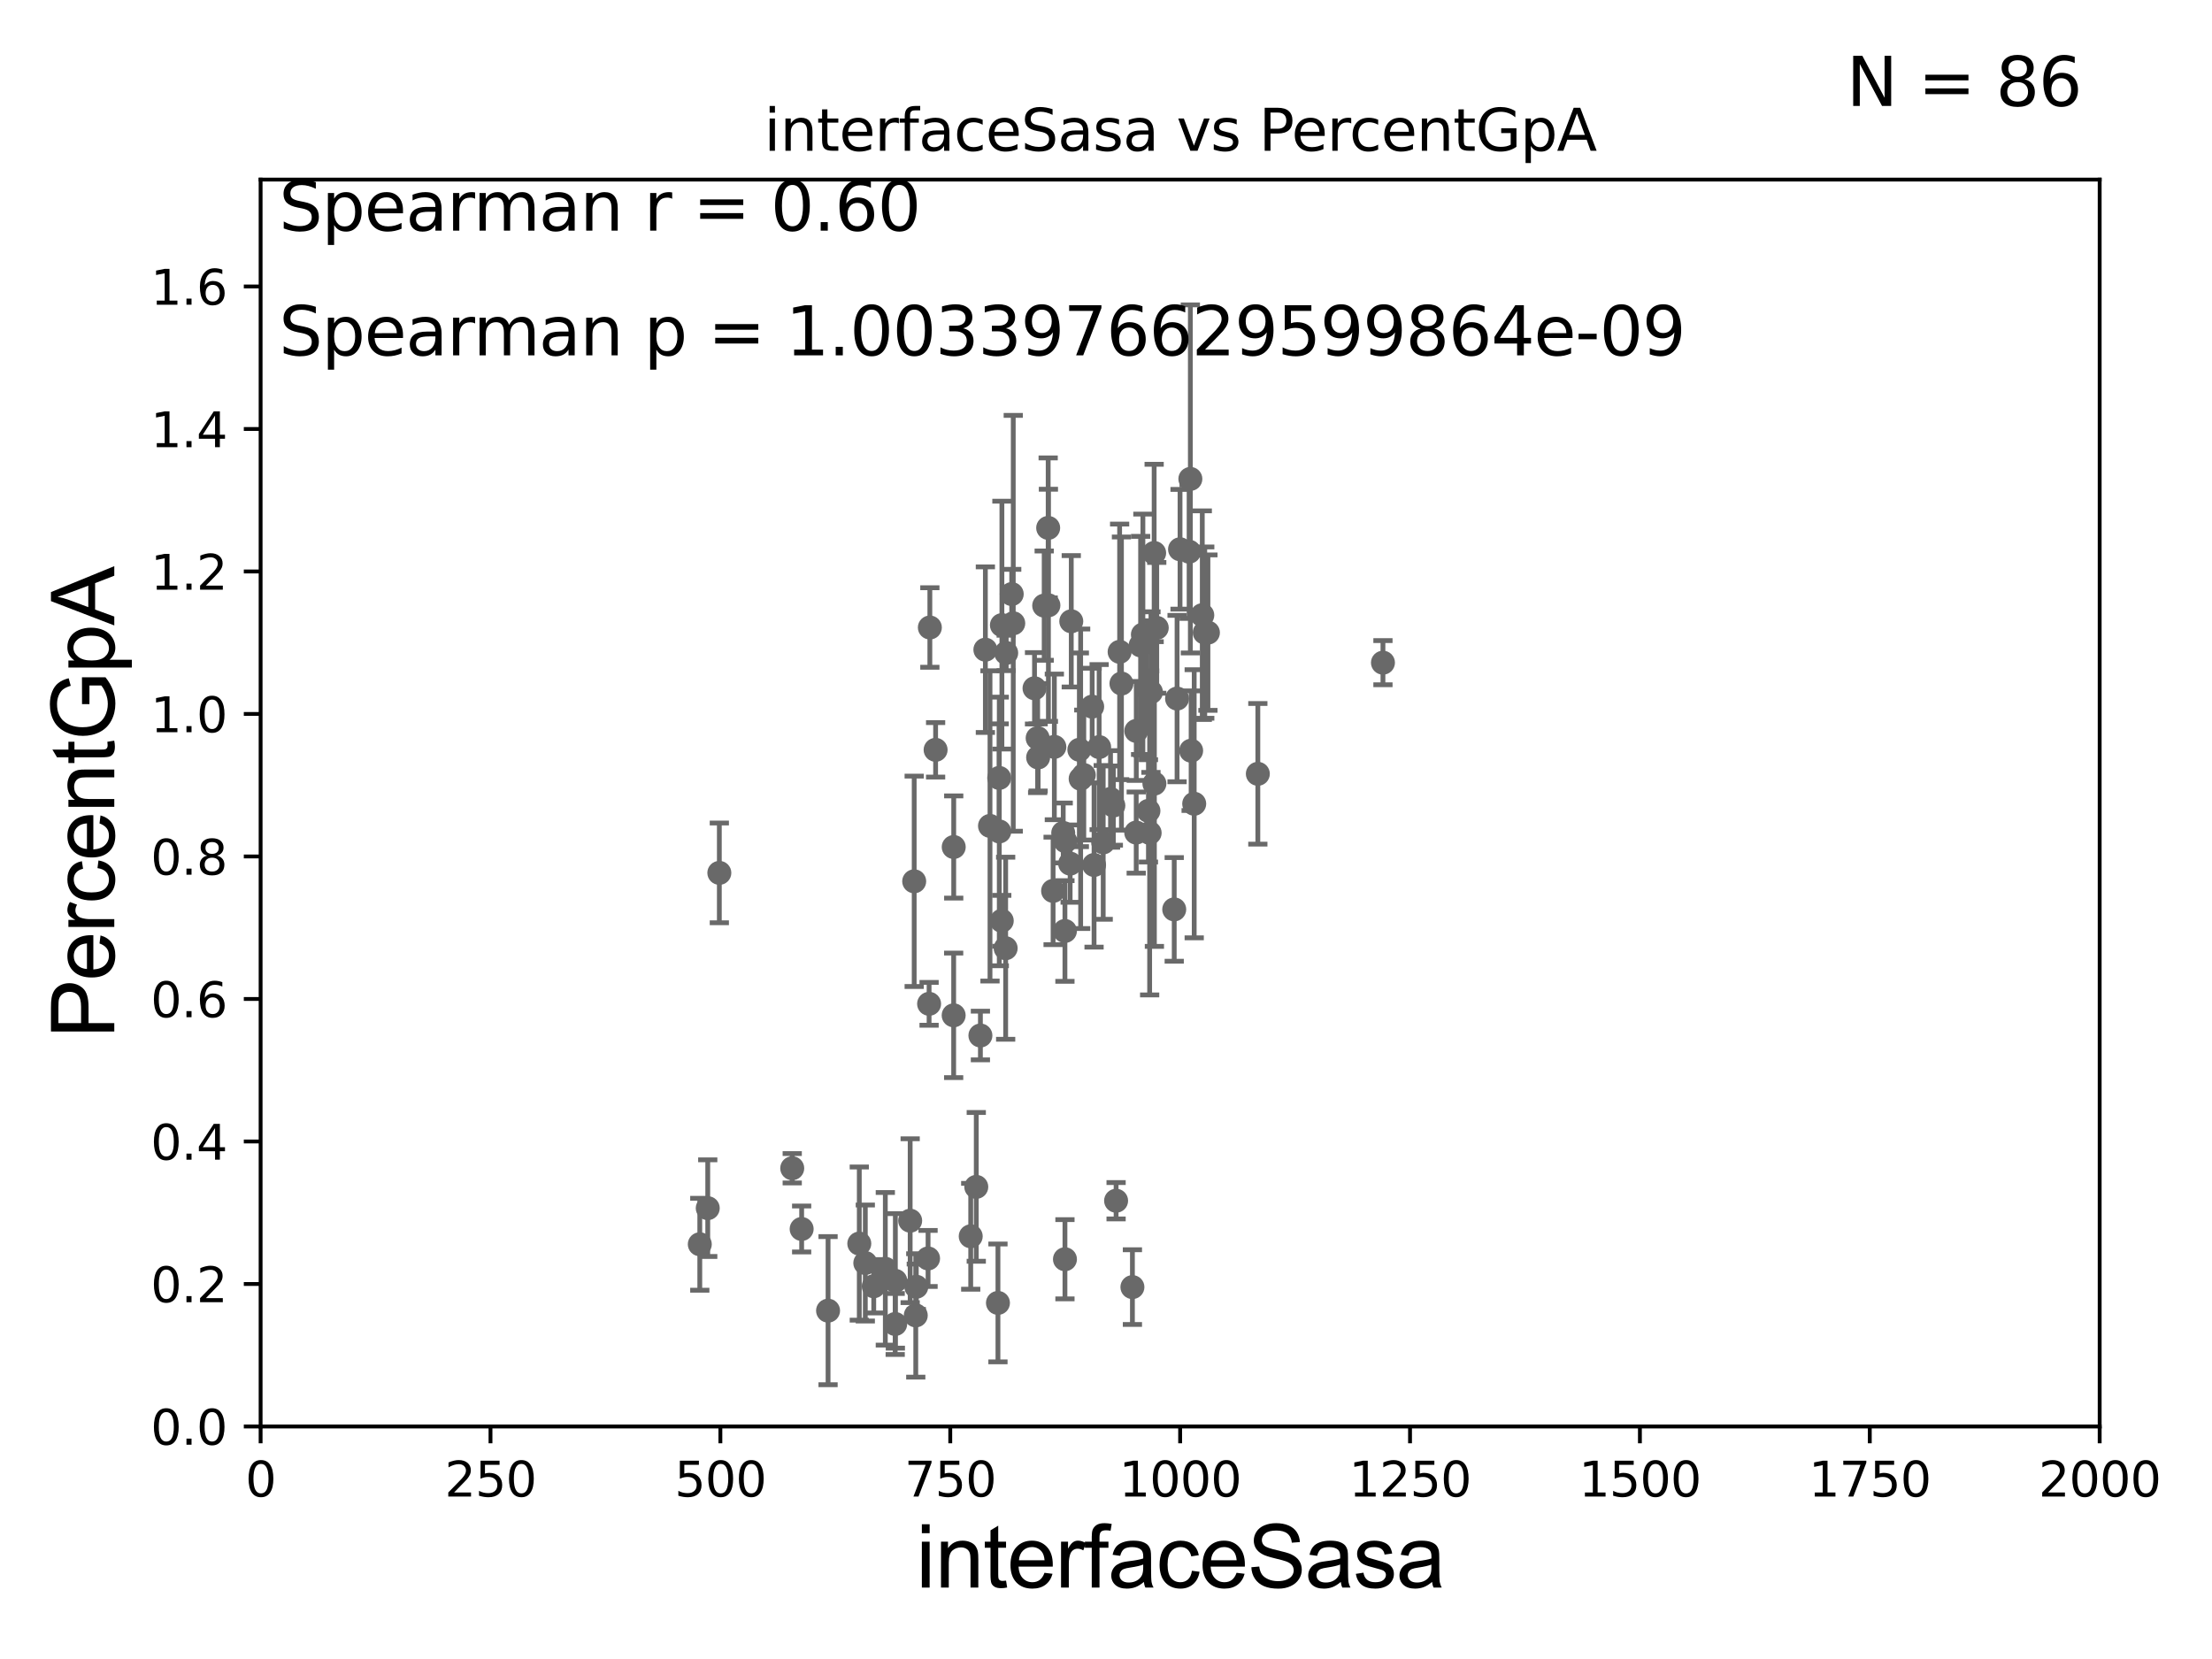 <?xml version="1.0" encoding="utf-8" standalone="no"?>
<!DOCTYPE svg PUBLIC "-//W3C//DTD SVG 1.1//EN"
  "http://www.w3.org/Graphics/SVG/1.1/DTD/svg11.dtd">
<svg xmlns:xlink="http://www.w3.org/1999/xlink" width="460.8pt" height="345.6pt" viewBox="0 0 460.8 345.6" xmlns="http://www.w3.org/2000/svg" version="1.1">
 <defs>
  <style type="text/css">*{stroke-linejoin: round; stroke-linecap: butt}</style>
 </defs>
 <g id="figure_1">
  <g id="patch_1">
   <path d="M 0 345.6 
L 460.8 345.6 
L 460.8 0 
L 0 0 
z
" style="fill: #ffffff"/>
  </g>
  <g id="axes_1">
   <g id="patch_2">
    <path d="M 54.29 297.16 
L 437.4 297.16 
L 437.4 37.411 
L 54.29 37.411 
z
" style="fill: #ffffff"/>
   </g>
   <g id="PathCollection_1">
    <defs>
     <path id="m72d7492d89" d="M 0 1.118 
C 0.297 1.118 0.581 1 0.791 0.791 
C 1 0.581 1.118 0.297 1.118 0 
C 1.118 -0.297 1 -0.581 0.791 -0.791 
C 0.581 -1 0.297 -1.118 0 -1.118 
C -0.297 -1.118 -0.581 -1 -0.791 -0.791 
C -1 -0.581 -1.118 -0.297 -1.118 0 
C -1.118 0.297 -1 0.581 -0.791 0.791 
C -0.581 1 -0.297 1.118 0 1.118 
z
" style="stroke: #696969"/>
    </defs>
    <g clip-path="url(#p12427e5309)">
     <use xlink:href="#m72d7492d89" x="238.884" y="143.379" style="fill: #696969; stroke: #696969"/>
     <use xlink:href="#m72d7492d89" x="232.503" y="250.135" style="fill: #696969; stroke: #696969"/>
     <use xlink:href="#m72d7492d89" x="221.849" y="262.321" style="fill: #696969; stroke: #696969"/>
     <use xlink:href="#m72d7492d89" x="221.845" y="193.938" style="fill: #696969; stroke: #696969"/>
     <use xlink:href="#m72d7492d89" x="224.849" y="156.194" style="fill: #696969; stroke: #696969"/>
     <use xlink:href="#m72d7492d89" x="193.706" y="130.72" style="fill: #696969; stroke: #696969"/>
     <use xlink:href="#m72d7492d89" x="190.443" y="183.593" style="fill: #696969; stroke: #696969"/>
     <use xlink:href="#m72d7492d89" x="222.929" y="179.908" style="fill: #696969; stroke: #696969"/>
     <use xlink:href="#m72d7492d89" x="239.493" y="173.512" style="fill: #696969; stroke: #696969"/>
     <use xlink:href="#m72d7492d89" x="203.375" y="247.249" style="fill: #696969; stroke: #696969"/>
     <use xlink:href="#m72d7492d89" x="208.683" y="191.818" style="fill: #696969; stroke: #696969"/>
     <use xlink:href="#m72d7492d89" x="206.235" y="172.053" style="fill: #696969; stroke: #696969"/>
     <use xlink:href="#m72d7492d89" x="209.497" y="197.533" style="fill: #696969; stroke: #696969"/>
     <use xlink:href="#m72d7492d89" x="209.61" y="136.023" style="fill: #696969; stroke: #696969"/>
     <use xlink:href="#m72d7492d89" x="211.08" y="129.845" style="fill: #696969; stroke: #696969"/>
     <use xlink:href="#m72d7492d89" x="217.524" y="126.165" style="fill: #696969; stroke: #696969"/>
     <use xlink:href="#m72d7492d89" x="208.153" y="162.059" style="fill: #696969; stroke: #696969"/>
     <use xlink:href="#m72d7492d89" x="225.774" y="161.454" style="fill: #696969; stroke: #696969"/>
     <use xlink:href="#m72d7492d89" x="235.903" y="268.127" style="fill: #696969; stroke: #696969"/>
     <use xlink:href="#m72d7492d89" x="145.78" y="259.199" style="fill: #696969; stroke: #696969"/>
     <use xlink:href="#m72d7492d89" x="229.818" y="175.487" style="fill: #696969; stroke: #696969"/>
     <use xlink:href="#m72d7492d89" x="207.892" y="271.421" style="fill: #696969; stroke: #696969"/>
     <use xlink:href="#m72d7492d89" x="184.429" y="264.317" style="fill: #696969; stroke: #696969"/>
     <use xlink:href="#m72d7492d89" x="180.258" y="263.108" style="fill: #696969; stroke: #696969"/>
     <use xlink:href="#m72d7492d89" x="166.999" y="256.02" style="fill: #696969; stroke: #696969"/>
     <use xlink:href="#m72d7492d89" x="186.52" y="266.829" style="fill: #696969; stroke: #696969"/>
     <use xlink:href="#m72d7492d89" x="165.036" y="243.366" style="fill: #696969; stroke: #696969"/>
     <use xlink:href="#m72d7492d89" x="149.851" y="181.837" style="fill: #696969; stroke: #696969"/>
     <use xlink:href="#m72d7492d89" x="189.604" y="254.293" style="fill: #696969; stroke: #696969"/>
     <use xlink:href="#m72d7492d89" x="179.006" y="259.058" style="fill: #696969; stroke: #696969"/>
     <use xlink:href="#m72d7492d89" x="194.905" y="156.205" style="fill: #696969; stroke: #696969"/>
     <use xlink:href="#m72d7492d89" x="186.486" y="275.812" style="fill: #696969; stroke: #696969"/>
     <use xlink:href="#m72d7492d89" x="231.342" y="166.435" style="fill: #696969; stroke: #696969"/>
     <use xlink:href="#m72d7492d89" x="182.017" y="267.951" style="fill: #696969; stroke: #696969"/>
     <use xlink:href="#m72d7492d89" x="193.547" y="209.115" style="fill: #696969; stroke: #696969"/>
     <use xlink:href="#m72d7492d89" x="190.882" y="268.053" style="fill: #696969; stroke: #696969"/>
     <use xlink:href="#m72d7492d89" x="190.771" y="274.025" style="fill: #696969; stroke: #696969"/>
     <use xlink:href="#m72d7492d89" x="216.261" y="157.789" style="fill: #696969; stroke: #696969"/>
     <use xlink:href="#m72d7492d89" x="193.332" y="262.158" style="fill: #696969; stroke: #696969"/>
     <use xlink:href="#m72d7492d89" x="205.272" y="135.341" style="fill: #696969; stroke: #696969"/>
     <use xlink:href="#m72d7492d89" x="202.218" y="257.542" style="fill: #696969; stroke: #696969"/>
     <use xlink:href="#m72d7492d89" x="239.24" y="168.917" style="fill: #696969; stroke: #696969"/>
     <use xlink:href="#m72d7492d89" x="231.93" y="167.814" style="fill: #696969; stroke: #696969"/>
     <use xlink:href="#m72d7492d89" x="210.76" y="123.755" style="fill: #696969; stroke: #696969"/>
     <use xlink:href="#m72d7492d89" x="228.971" y="155.633" style="fill: #696969; stroke: #696969"/>
     <use xlink:href="#m72d7492d89" x="233.239" y="135.793" style="fill: #696969; stroke: #696969"/>
     <use xlink:href="#m72d7492d89" x="251.634" y="131.79" style="fill: #696969; stroke: #696969"/>
     <use xlink:href="#m72d7492d89" x="239.765" y="144.177" style="fill: #696969; stroke: #696969"/>
     <use xlink:href="#m72d7492d89" x="240.43" y="115.196" style="fill: #696969; stroke: #696969"/>
     <use xlink:href="#m72d7492d89" x="250.973" y="131.784" style="fill: #696969; stroke: #696969"/>
     <use xlink:href="#m72d7492d89" x="248.776" y="167.44" style="fill: #696969; stroke: #696969"/>
     <use xlink:href="#m72d7492d89" x="245.205" y="145.526" style="fill: #696969; stroke: #696969"/>
     <use xlink:href="#m72d7492d89" x="233.618" y="142.396" style="fill: #696969; stroke: #696969"/>
     <use xlink:href="#m72d7492d89" x="236.694" y="173.439" style="fill: #696969; stroke: #696969"/>
     <use xlink:href="#m72d7492d89" x="218.353" y="109.972" style="fill: #696969; stroke: #696969"/>
     <use xlink:href="#m72d7492d89" x="247.716" y="114.931" style="fill: #696969; stroke: #696969"/>
     <use xlink:href="#m72d7492d89" x="248.136" y="156.382" style="fill: #696969; stroke: #696969"/>
     <use xlink:href="#m72d7492d89" x="215.51" y="143.381" style="fill: #696969; stroke: #696969"/>
     <use xlink:href="#m72d7492d89" x="250.458" y="128.148" style="fill: #696969; stroke: #696969"/>
     <use xlink:href="#m72d7492d89" x="262.031" y="161.202" style="fill: #696969; stroke: #696969"/>
     <use xlink:href="#m72d7492d89" x="238.085" y="132.192" style="fill: #696969; stroke: #696969"/>
     <use xlink:href="#m72d7492d89" x="240.483" y="163.235" style="fill: #696969; stroke: #696969"/>
     <use xlink:href="#m72d7492d89" x="227.912" y="180.191" style="fill: #696969; stroke: #696969"/>
     <use xlink:href="#m72d7492d89" x="172.501" y="273.033" style="fill: #696969; stroke: #696969"/>
     <use xlink:href="#m72d7492d89" x="225.119" y="162.23" style="fill: #696969; stroke: #696969"/>
     <use xlink:href="#m72d7492d89" x="247.973" y="99.765" style="fill: #696969; stroke: #696969"/>
     <use xlink:href="#m72d7492d89" x="219.38" y="185.593" style="fill: #696969; stroke: #696969"/>
     <use xlink:href="#m72d7492d89" x="221.939" y="175.238" style="fill: #696969; stroke: #696969"/>
     <use xlink:href="#m72d7492d89" x="223.165" y="129.427" style="fill: #696969; stroke: #696969"/>
     <use xlink:href="#m72d7492d89" x="216.162" y="153.76" style="fill: #696969; stroke: #696969"/>
     <use xlink:href="#m72d7492d89" x="237.61" y="134.451" style="fill: #696969; stroke: #696969"/>
     <use xlink:href="#m72d7492d89" x="218.403" y="126.093" style="fill: #696969; stroke: #696969"/>
     <use xlink:href="#m72d7492d89" x="204.237" y="215.715" style="fill: #696969; stroke: #696969"/>
     <use xlink:href="#m72d7492d89" x="198.678" y="176.448" style="fill: #696969; stroke: #696969"/>
     <use xlink:href="#m72d7492d89" x="236.708" y="152.266" style="fill: #696969; stroke: #696969"/>
     <use xlink:href="#m72d7492d89" x="208.168" y="173.206" style="fill: #696969; stroke: #696969"/>
     <use xlink:href="#m72d7492d89" x="219.64" y="155.588" style="fill: #696969; stroke: #696969"/>
     <use xlink:href="#m72d7492d89" x="288.094" y="138.048" style="fill: #696969; stroke: #696969"/>
     <use xlink:href="#m72d7492d89" x="227.519" y="147.21" style="fill: #696969; stroke: #696969"/>
     <use xlink:href="#m72d7492d89" x="208.716" y="130.224" style="fill: #696969; stroke: #696969"/>
     <use xlink:href="#m72d7492d89" x="198.665" y="211.513" style="fill: #696969; stroke: #696969"/>
     <use xlink:href="#m72d7492d89" x="221.489" y="173.521" style="fill: #696969; stroke: #696969"/>
     <use xlink:href="#m72d7492d89" x="240.972" y="130.79" style="fill: #696969; stroke: #696969"/>
     <use xlink:href="#m72d7492d89" x="244.613" y="189.444" style="fill: #696969; stroke: #696969"/>
     <use xlink:href="#m72d7492d89" x="245.824" y="114.422" style="fill: #696969; stroke: #696969"/>
     <use xlink:href="#m72d7492d89" x="147.437" y="251.681" style="fill: #696969; stroke: #696969"/>
    </g>
   </g>
   <g id="matplotlib.axis_1">
    <g id="xtick_1">
     <g id="line2d_1">
      <defs>
       <path id="m2aa7bb0bf3" d="M 0 0 
L 0 3.5 
" style="stroke: #000000; stroke-width: 0.8"/>
      </defs>
      <g>
       <use xlink:href="#m2aa7bb0bf3" x="54.29" y="297.16" style="stroke: #000000; stroke-width: 0.8"/>
      </g>
     </g>
     <g id="text_1">
      <!-- 0 -->
      <g transform="translate(51.109 311.758)scale(0.1 -0.1)">
       <defs>
        <path id="DejaVuSans-30" d="M 2034 4250 
Q 1547 4250 1301 3770 
Q 1056 3291 1056 2328 
Q 1056 1369 1301 889 
Q 1547 409 2034 409 
Q 2525 409 2770 889 
Q 3016 1369 3016 2328 
Q 3016 3291 2770 3770 
Q 2525 4250 2034 4250 
z
M 2034 4750 
Q 2819 4750 3233 4129 
Q 3647 3509 3647 2328 
Q 3647 1150 3233 529 
Q 2819 -91 2034 -91 
Q 1250 -91 836 529 
Q 422 1150 422 2328 
Q 422 3509 836 4129 
Q 1250 4750 2034 4750 
z
" transform="scale(0.016)"/>
       </defs>
       <use xlink:href="#DejaVuSans-30"/>
      </g>
     </g>
    </g>
    <g id="xtick_2">
     <g id="line2d_2">
      <g>
       <use xlink:href="#m2aa7bb0bf3" x="102.179" y="297.16" style="stroke: #000000; stroke-width: 0.8"/>
      </g>
     </g>
     <g id="text_2">
      <!-- 250 -->
      <g transform="translate(92.635 311.758)scale(0.1 -0.1)">
       <defs>
        <path id="DejaVuSans-32" d="M 1228 531 
L 3431 531 
L 3431 0 
L 469 0 
L 469 531 
Q 828 903 1448 1529 
Q 2069 2156 2228 2338 
Q 2531 2678 2651 2914 
Q 2772 3150 2772 3378 
Q 2772 3750 2511 3984 
Q 2250 4219 1831 4219 
Q 1534 4219 1204 4116 
Q 875 4013 500 3803 
L 500 4441 
Q 881 4594 1212 4672 
Q 1544 4750 1819 4750 
Q 2544 4750 2975 4387 
Q 3406 4025 3406 3419 
Q 3406 3131 3298 2873 
Q 3191 2616 2906 2266 
Q 2828 2175 2409 1742 
Q 1991 1309 1228 531 
z
" transform="scale(0.016)"/>
        <path id="DejaVuSans-35" d="M 691 4666 
L 3169 4666 
L 3169 4134 
L 1269 4134 
L 1269 2991 
Q 1406 3038 1543 3061 
Q 1681 3084 1819 3084 
Q 2600 3084 3056 2656 
Q 3513 2228 3513 1497 
Q 3513 744 3044 326 
Q 2575 -91 1722 -91 
Q 1428 -91 1123 -41 
Q 819 9 494 109 
L 494 744 
Q 775 591 1075 516 
Q 1375 441 1709 441 
Q 2250 441 2565 725 
Q 2881 1009 2881 1497 
Q 2881 1984 2565 2268 
Q 2250 2553 1709 2553 
Q 1456 2553 1204 2497 
Q 953 2441 691 2322 
L 691 4666 
z
" transform="scale(0.016)"/>
       </defs>
       <use xlink:href="#DejaVuSans-32"/>
       <use xlink:href="#DejaVuSans-35" x="63.623"/>
       <use xlink:href="#DejaVuSans-30" x="127.246"/>
      </g>
     </g>
    </g>
    <g id="xtick_3">
     <g id="line2d_3">
      <g>
       <use xlink:href="#m2aa7bb0bf3" x="150.067" y="297.16" style="stroke: #000000; stroke-width: 0.8"/>
      </g>
     </g>
     <g id="text_3">
      <!-- 500 -->
      <g transform="translate(140.524 311.758)scale(0.1 -0.1)">
       <use xlink:href="#DejaVuSans-35"/>
       <use xlink:href="#DejaVuSans-30" x="63.623"/>
       <use xlink:href="#DejaVuSans-30" x="127.246"/>
      </g>
     </g>
    </g>
    <g id="xtick_4">
     <g id="line2d_4">
      <g>
       <use xlink:href="#m2aa7bb0bf3" x="197.956" y="297.16" style="stroke: #000000; stroke-width: 0.8"/>
      </g>
     </g>
     <g id="text_4">
      <!-- 750 -->
      <g transform="translate(188.412 311.758)scale(0.1 -0.1)">
       <defs>
        <path id="DejaVuSans-37" d="M 525 4666 
L 3525 4666 
L 3525 4397 
L 1831 0 
L 1172 0 
L 2766 4134 
L 525 4134 
L 525 4666 
z
" transform="scale(0.016)"/>
       </defs>
       <use xlink:href="#DejaVuSans-37"/>
       <use xlink:href="#DejaVuSans-35" x="63.623"/>
       <use xlink:href="#DejaVuSans-30" x="127.246"/>
      </g>
     </g>
    </g>
    <g id="xtick_5">
     <g id="line2d_5">
      <g>
       <use xlink:href="#m2aa7bb0bf3" x="245.845" y="297.16" style="stroke: #000000; stroke-width: 0.8"/>
      </g>
     </g>
     <g id="text_5">
      <!-- 1000 -->
      <g transform="translate(233.12 311.758)scale(0.1 -0.1)">
       <defs>
        <path id="DejaVuSans-31" d="M 794 531 
L 1825 531 
L 1825 4091 
L 703 3866 
L 703 4441 
L 1819 4666 
L 2450 4666 
L 2450 531 
L 3481 531 
L 3481 0 
L 794 0 
L 794 531 
z
" transform="scale(0.016)"/>
       </defs>
       <use xlink:href="#DejaVuSans-31"/>
       <use xlink:href="#DejaVuSans-30" x="63.623"/>
       <use xlink:href="#DejaVuSans-30" x="127.246"/>
       <use xlink:href="#DejaVuSans-30" x="190.869"/>
      </g>
     </g>
    </g>
    <g id="xtick_6">
     <g id="line2d_6">
      <g>
       <use xlink:href="#m2aa7bb0bf3" x="293.734" y="297.16" style="stroke: #000000; stroke-width: 0.8"/>
      </g>
     </g>
     <g id="text_6">
      <!-- 1250 -->
      <g transform="translate(281.009 311.758)scale(0.1 -0.1)">
       <use xlink:href="#DejaVuSans-31"/>
       <use xlink:href="#DejaVuSans-32" x="63.623"/>
       <use xlink:href="#DejaVuSans-35" x="127.246"/>
       <use xlink:href="#DejaVuSans-30" x="190.869"/>
      </g>
     </g>
    </g>
    <g id="xtick_7">
     <g id="line2d_7">
      <g>
       <use xlink:href="#m2aa7bb0bf3" x="341.623" y="297.16" style="stroke: #000000; stroke-width: 0.8"/>
      </g>
     </g>
     <g id="text_7">
      <!-- 1500 -->
      <g transform="translate(328.897 311.758)scale(0.1 -0.1)">
       <use xlink:href="#DejaVuSans-31"/>
       <use xlink:href="#DejaVuSans-35" x="63.623"/>
       <use xlink:href="#DejaVuSans-30" x="127.246"/>
       <use xlink:href="#DejaVuSans-30" x="190.869"/>
      </g>
     </g>
    </g>
    <g id="xtick_8">
     <g id="line2d_8">
      <g>
       <use xlink:href="#m2aa7bb0bf3" x="389.511" y="297.16" style="stroke: #000000; stroke-width: 0.8"/>
      </g>
     </g>
     <g id="text_8">
      <!-- 1750 -->
      <g transform="translate(376.786 311.758)scale(0.1 -0.1)">
       <use xlink:href="#DejaVuSans-31"/>
       <use xlink:href="#DejaVuSans-37" x="63.623"/>
       <use xlink:href="#DejaVuSans-35" x="127.246"/>
       <use xlink:href="#DejaVuSans-30" x="190.869"/>
      </g>
     </g>
    </g>
    <g id="xtick_9">
     <g id="line2d_9">
      <g>
       <use xlink:href="#m2aa7bb0bf3" x="437.4" y="297.16" style="stroke: #000000; stroke-width: 0.8"/>
      </g>
     </g>
     <g id="text_9">
      <!-- 2000 -->
      <g transform="translate(424.675 311.758)scale(0.1 -0.1)">
       <use xlink:href="#DejaVuSans-32"/>
       <use xlink:href="#DejaVuSans-30" x="63.623"/>
       <use xlink:href="#DejaVuSans-30" x="127.246"/>
       <use xlink:href="#DejaVuSans-30" x="190.869"/>
      </g>
     </g>
    </g>
    <g id="text_10">
     <!-- interfaceSasa -->
     <g transform="translate(190.816 330.722)scale(0.18 -0.18)">
      <defs>
       <path id="ArialMT-69" d="M 425 3934 
L 425 4581 
L 988 4581 
L 988 3934 
L 425 3934 
z
M 425 0 
L 425 3319 
L 988 3319 
L 988 0 
L 425 0 
z
" transform="scale(0.016)"/>
       <path id="ArialMT-6e" d="M 422 0 
L 422 3319 
L 928 3319 
L 928 2847 
Q 1294 3394 1984 3394 
Q 2284 3394 2536 3286 
Q 2788 3178 2913 3003 
Q 3038 2828 3088 2588 
Q 3119 2431 3119 2041 
L 3119 0 
L 2556 0 
L 2556 2019 
Q 2556 2363 2490 2533 
Q 2425 2703 2258 2804 
Q 2091 2906 1866 2906 
Q 1506 2906 1245 2678 
Q 984 2450 984 1813 
L 984 0 
L 422 0 
z
" transform="scale(0.016)"/>
       <path id="ArialMT-74" d="M 1650 503 
L 1731 6 
Q 1494 -44 1306 -44 
Q 1000 -44 831 53 
Q 663 150 594 308 
Q 525 466 525 972 
L 525 2881 
L 113 2881 
L 113 3319 
L 525 3319 
L 525 4141 
L 1084 4478 
L 1084 3319 
L 1650 3319 
L 1650 2881 
L 1084 2881 
L 1084 941 
Q 1084 700 1114 631 
Q 1144 563 1211 522 
Q 1278 481 1403 481 
Q 1497 481 1650 503 
z
" transform="scale(0.016)"/>
       <path id="ArialMT-65" d="M 2694 1069 
L 3275 997 
Q 3138 488 2766 206 
Q 2394 -75 1816 -75 
Q 1088 -75 661 373 
Q 234 822 234 1631 
Q 234 2469 665 2931 
Q 1097 3394 1784 3394 
Q 2450 3394 2872 2941 
Q 3294 2488 3294 1666 
Q 3294 1616 3291 1516 
L 816 1516 
Q 847 969 1125 678 
Q 1403 388 1819 388 
Q 2128 388 2347 550 
Q 2566 713 2694 1069 
z
M 847 1978 
L 2700 1978 
Q 2663 2397 2488 2606 
Q 2219 2931 1791 2931 
Q 1403 2931 1139 2672 
Q 875 2413 847 1978 
z
" transform="scale(0.016)"/>
       <path id="ArialMT-72" d="M 416 0 
L 416 3319 
L 922 3319 
L 922 2816 
Q 1116 3169 1280 3281 
Q 1444 3394 1641 3394 
Q 1925 3394 2219 3213 
L 2025 2691 
Q 1819 2813 1613 2813 
Q 1428 2813 1281 2702 
Q 1134 2591 1072 2394 
Q 978 2094 978 1738 
L 978 0 
L 416 0 
z
" transform="scale(0.016)"/>
       <path id="ArialMT-66" d="M 556 0 
L 556 2881 
L 59 2881 
L 59 3319 
L 556 3319 
L 556 3672 
Q 556 4006 616 4169 
Q 697 4388 901 4523 
Q 1106 4659 1475 4659 
Q 1713 4659 2000 4603 
L 1916 4113 
Q 1741 4144 1584 4144 
Q 1328 4144 1222 4034 
Q 1116 3925 1116 3625 
L 1116 3319 
L 1763 3319 
L 1763 2881 
L 1116 2881 
L 1116 0 
L 556 0 
z
" transform="scale(0.016)"/>
       <path id="ArialMT-61" d="M 2588 409 
Q 2275 144 1986 34 
Q 1697 -75 1366 -75 
Q 819 -75 525 192 
Q 231 459 231 875 
Q 231 1119 342 1320 
Q 453 1522 633 1644 
Q 813 1766 1038 1828 
Q 1203 1872 1538 1913 
Q 2219 1994 2541 2106 
Q 2544 2222 2544 2253 
Q 2544 2597 2384 2738 
Q 2169 2928 1744 2928 
Q 1347 2928 1158 2789 
Q 969 2650 878 2297 
L 328 2372 
Q 403 2725 575 2942 
Q 747 3159 1072 3276 
Q 1397 3394 1825 3394 
Q 2250 3394 2515 3294 
Q 2781 3194 2906 3042 
Q 3031 2891 3081 2659 
Q 3109 2516 3109 2141 
L 3109 1391 
Q 3109 606 3145 398 
Q 3181 191 3288 0 
L 2700 0 
Q 2613 175 2588 409 
z
M 2541 1666 
Q 2234 1541 1622 1453 
Q 1275 1403 1131 1340 
Q 988 1278 909 1158 
Q 831 1038 831 891 
Q 831 666 1001 516 
Q 1172 366 1500 366 
Q 1825 366 2078 508 
Q 2331 650 2450 897 
Q 2541 1088 2541 1459 
L 2541 1666 
z
" transform="scale(0.016)"/>
       <path id="ArialMT-63" d="M 2588 1216 
L 3141 1144 
Q 3050 572 2676 248 
Q 2303 -75 1759 -75 
Q 1078 -75 664 370 
Q 250 816 250 1647 
Q 250 2184 428 2587 
Q 606 2991 970 3192 
Q 1334 3394 1763 3394 
Q 2303 3394 2647 3120 
Q 2991 2847 3088 2344 
L 2541 2259 
Q 2463 2594 2264 2762 
Q 2066 2931 1784 2931 
Q 1359 2931 1093 2626 
Q 828 2322 828 1663 
Q 828 994 1084 691 
Q 1341 388 1753 388 
Q 2084 388 2306 591 
Q 2528 794 2588 1216 
z
" transform="scale(0.016)"/>
       <path id="ArialMT-53" d="M 288 1472 
L 859 1522 
Q 900 1178 1048 958 
Q 1197 738 1509 602 
Q 1822 466 2213 466 
Q 2559 466 2825 569 
Q 3091 672 3220 851 
Q 3350 1031 3350 1244 
Q 3350 1459 3225 1620 
Q 3100 1781 2813 1891 
Q 2628 1963 1997 2114 
Q 1366 2266 1113 2400 
Q 784 2572 623 2826 
Q 463 3081 463 3397 
Q 463 3744 659 4045 
Q 856 4347 1234 4503 
Q 1613 4659 2075 4659 
Q 2584 4659 2973 4495 
Q 3363 4331 3572 4012 
Q 3781 3694 3797 3291 
L 3216 3247 
Q 3169 3681 2898 3903 
Q 2628 4125 2100 4125 
Q 1550 4125 1298 3923 
Q 1047 3722 1047 3438 
Q 1047 3191 1225 3031 
Q 1400 2872 2139 2705 
Q 2878 2538 3153 2413 
Q 3553 2228 3743 1945 
Q 3934 1663 3934 1294 
Q 3934 928 3725 604 
Q 3516 281 3123 101 
Q 2731 -78 2241 -78 
Q 1619 -78 1198 103 
Q 778 284 539 648 
Q 300 1013 288 1472 
z
" transform="scale(0.016)"/>
       <path id="ArialMT-73" d="M 197 991 
L 753 1078 
Q 800 744 1014 566 
Q 1228 388 1613 388 
Q 2000 388 2187 545 
Q 2375 703 2375 916 
Q 2375 1106 2209 1216 
Q 2094 1291 1634 1406 
Q 1016 1563 777 1677 
Q 538 1791 414 1992 
Q 291 2194 291 2438 
Q 291 2659 392 2848 
Q 494 3038 669 3163 
Q 800 3259 1026 3326 
Q 1253 3394 1513 3394 
Q 1903 3394 2198 3281 
Q 2494 3169 2634 2976 
Q 2775 2784 2828 2463 
L 2278 2388 
Q 2241 2644 2061 2787 
Q 1881 2931 1553 2931 
Q 1166 2931 1000 2803 
Q 834 2675 834 2503 
Q 834 2394 903 2306 
Q 972 2216 1119 2156 
Q 1203 2125 1616 2013 
Q 2213 1853 2448 1751 
Q 2684 1650 2818 1456 
Q 2953 1263 2953 975 
Q 2953 694 2789 445 
Q 2625 197 2315 61 
Q 2006 -75 1616 -75 
Q 969 -75 630 194 
Q 291 463 197 991 
z
" transform="scale(0.016)"/>
      </defs>
      <use xlink:href="#ArialMT-69"/>
      <use xlink:href="#ArialMT-6e" x="22.217"/>
      <use xlink:href="#ArialMT-74" x="77.832"/>
      <use xlink:href="#ArialMT-65" x="105.615"/>
      <use xlink:href="#ArialMT-72" x="161.23"/>
      <use xlink:href="#ArialMT-66" x="194.531"/>
      <use xlink:href="#ArialMT-61" x="222.314"/>
      <use xlink:href="#ArialMT-63" x="277.93"/>
      <use xlink:href="#ArialMT-65" x="327.93"/>
      <use xlink:href="#ArialMT-53" x="383.545"/>
      <use xlink:href="#ArialMT-61" x="450.244"/>
      <use xlink:href="#ArialMT-73" x="505.859"/>
      <use xlink:href="#ArialMT-61" x="555.859"/>
     </g>
    </g>
   </g>
   <g id="matplotlib.axis_2">
    <g id="ytick_1">
     <g id="line2d_10">
      <defs>
       <path id="m45104e1a64" d="M 0 0 
L -3.5 0 
" style="stroke: #000000; stroke-width: 0.8"/>
      </defs>
      <g>
       <use xlink:href="#m45104e1a64" x="54.29" y="297.16" style="stroke: #000000; stroke-width: 0.8"/>
      </g>
     </g>
     <g id="text_11">
      <!-- 0.0 -->
      <g transform="translate(31.387 300.959)scale(0.1 -0.1)">
       <defs>
        <path id="DejaVuSans-2e" d="M 684 794 
L 1344 794 
L 1344 0 
L 684 0 
L 684 794 
z
" transform="scale(0.016)"/>
       </defs>
       <use xlink:href="#DejaVuSans-30"/>
       <use xlink:href="#DejaVuSans-2e" x="63.623"/>
       <use xlink:href="#DejaVuSans-30" x="95.41"/>
      </g>
     </g>
    </g>
    <g id="ytick_2">
     <g id="line2d_11">
      <g>
       <use xlink:href="#m45104e1a64" x="54.29" y="267.474" style="stroke: #000000; stroke-width: 0.8"/>
      </g>
     </g>
     <g id="text_12">
      <!-- 0.2 -->
      <g transform="translate(31.387 271.274)scale(0.1 -0.1)">
       <use xlink:href="#DejaVuSans-30"/>
       <use xlink:href="#DejaVuSans-2e" x="63.623"/>
       <use xlink:href="#DejaVuSans-32" x="95.41"/>
      </g>
     </g>
    </g>
    <g id="ytick_3">
     <g id="line2d_12">
      <g>
       <use xlink:href="#m45104e1a64" x="54.29" y="237.789" style="stroke: #000000; stroke-width: 0.8"/>
      </g>
     </g>
     <g id="text_13">
      <!-- 0.4 -->
      <g transform="translate(31.387 241.588)scale(0.1 -0.1)">
       <defs>
        <path id="DejaVuSans-34" d="M 2419 4116 
L 825 1625 
L 2419 1625 
L 2419 4116 
z
M 2253 4666 
L 3047 4666 
L 3047 1625 
L 3713 1625 
L 3713 1100 
L 3047 1100 
L 3047 0 
L 2419 0 
L 2419 1100 
L 313 1100 
L 313 1709 
L 2253 4666 
z
" transform="scale(0.016)"/>
       </defs>
       <use xlink:href="#DejaVuSans-30"/>
       <use xlink:href="#DejaVuSans-2e" x="63.623"/>
       <use xlink:href="#DejaVuSans-34" x="95.41"/>
      </g>
     </g>
    </g>
    <g id="ytick_4">
     <g id="line2d_13">
      <g>
       <use xlink:href="#m45104e1a64" x="54.29" y="208.103" style="stroke: #000000; stroke-width: 0.8"/>
      </g>
     </g>
     <g id="text_14">
      <!-- 0.6 -->
      <g transform="translate(31.387 211.902)scale(0.1 -0.1)">
       <defs>
        <path id="DejaVuSans-36" d="M 2113 2584 
Q 1688 2584 1439 2293 
Q 1191 2003 1191 1497 
Q 1191 994 1439 701 
Q 1688 409 2113 409 
Q 2538 409 2786 701 
Q 3034 994 3034 1497 
Q 3034 2003 2786 2293 
Q 2538 2584 2113 2584 
z
M 3366 4563 
L 3366 3988 
Q 3128 4100 2886 4159 
Q 2644 4219 2406 4219 
Q 1781 4219 1451 3797 
Q 1122 3375 1075 2522 
Q 1259 2794 1537 2939 
Q 1816 3084 2150 3084 
Q 2853 3084 3261 2657 
Q 3669 2231 3669 1497 
Q 3669 778 3244 343 
Q 2819 -91 2113 -91 
Q 1303 -91 875 529 
Q 447 1150 447 2328 
Q 447 3434 972 4092 
Q 1497 4750 2381 4750 
Q 2619 4750 2861 4703 
Q 3103 4656 3366 4563 
z
" transform="scale(0.016)"/>
       </defs>
       <use xlink:href="#DejaVuSans-30"/>
       <use xlink:href="#DejaVuSans-2e" x="63.623"/>
       <use xlink:href="#DejaVuSans-36" x="95.41"/>
      </g>
     </g>
    </g>
    <g id="ytick_5">
     <g id="line2d_14">
      <g>
       <use xlink:href="#m45104e1a64" x="54.29" y="178.418" style="stroke: #000000; stroke-width: 0.8"/>
      </g>
     </g>
     <g id="text_15">
      <!-- 0.8 -->
      <g transform="translate(31.387 182.217)scale(0.1 -0.1)">
       <defs>
        <path id="DejaVuSans-38" d="M 2034 2216 
Q 1584 2216 1326 1975 
Q 1069 1734 1069 1313 
Q 1069 891 1326 650 
Q 1584 409 2034 409 
Q 2484 409 2743 651 
Q 3003 894 3003 1313 
Q 3003 1734 2745 1975 
Q 2488 2216 2034 2216 
z
M 1403 2484 
Q 997 2584 770 2862 
Q 544 3141 544 3541 
Q 544 4100 942 4425 
Q 1341 4750 2034 4750 
Q 2731 4750 3128 4425 
Q 3525 4100 3525 3541 
Q 3525 3141 3298 2862 
Q 3072 2584 2669 2484 
Q 3125 2378 3379 2068 
Q 3634 1759 3634 1313 
Q 3634 634 3220 271 
Q 2806 -91 2034 -91 
Q 1263 -91 848 271 
Q 434 634 434 1313 
Q 434 1759 690 2068 
Q 947 2378 1403 2484 
z
M 1172 3481 
Q 1172 3119 1398 2916 
Q 1625 2713 2034 2713 
Q 2441 2713 2670 2916 
Q 2900 3119 2900 3481 
Q 2900 3844 2670 4047 
Q 2441 4250 2034 4250 
Q 1625 4250 1398 4047 
Q 1172 3844 1172 3481 
z
" transform="scale(0.016)"/>
       </defs>
       <use xlink:href="#DejaVuSans-30"/>
       <use xlink:href="#DejaVuSans-2e" x="63.623"/>
       <use xlink:href="#DejaVuSans-38" x="95.41"/>
      </g>
     </g>
    </g>
    <g id="ytick_6">
     <g id="line2d_15">
      <g>
       <use xlink:href="#m45104e1a64" x="54.29" y="148.732" style="stroke: #000000; stroke-width: 0.8"/>
      </g>
     </g>
     <g id="text_16">
      <!-- 1.0 -->
      <g transform="translate(31.387 152.531)scale(0.1 -0.1)">
       <use xlink:href="#DejaVuSans-31"/>
       <use xlink:href="#DejaVuSans-2e" x="63.623"/>
       <use xlink:href="#DejaVuSans-30" x="95.41"/>
      </g>
     </g>
    </g>
    <g id="ytick_7">
     <g id="line2d_16">
      <g>
       <use xlink:href="#m45104e1a64" x="54.29" y="119.047" style="stroke: #000000; stroke-width: 0.8"/>
      </g>
     </g>
     <g id="text_17">
      <!-- 1.2 -->
      <g transform="translate(31.387 122.846)scale(0.1 -0.1)">
       <use xlink:href="#DejaVuSans-31"/>
       <use xlink:href="#DejaVuSans-2e" x="63.623"/>
       <use xlink:href="#DejaVuSans-32" x="95.41"/>
      </g>
     </g>
    </g>
    <g id="ytick_8">
     <g id="line2d_17">
      <g>
       <use xlink:href="#m45104e1a64" x="54.29" y="89.361" style="stroke: #000000; stroke-width: 0.8"/>
      </g>
     </g>
     <g id="text_18">
      <!-- 1.4 -->
      <g transform="translate(31.387 93.16)scale(0.1 -0.1)">
       <use xlink:href="#DejaVuSans-31"/>
       <use xlink:href="#DejaVuSans-2e" x="63.623"/>
       <use xlink:href="#DejaVuSans-34" x="95.41"/>
      </g>
     </g>
    </g>
    <g id="ytick_9">
     <g id="line2d_18">
      <g>
       <use xlink:href="#m45104e1a64" x="54.29" y="59.675" style="stroke: #000000; stroke-width: 0.8"/>
      </g>
     </g>
     <g id="text_19">
      <!-- 1.6 -->
      <g transform="translate(31.387 63.475)scale(0.1 -0.1)">
       <use xlink:href="#DejaVuSans-31"/>
       <use xlink:href="#DejaVuSans-2e" x="63.623"/>
       <use xlink:href="#DejaVuSans-36" x="95.41"/>
      </g>
     </g>
    </g>
    <g id="text_20">
     <!-- PercentGpA -->
     <g transform="translate(23.809 216.309)rotate(-90)scale(0.18 -0.18)">
      <defs>
       <path id="ArialMT-50" d="M 494 0 
L 494 4581 
L 2222 4581 
Q 2678 4581 2919 4538 
Q 3256 4481 3484 4323 
Q 3713 4166 3852 3881 
Q 3991 3597 3991 3256 
Q 3991 2672 3619 2267 
Q 3247 1863 2275 1863 
L 1100 1863 
L 1100 0 
L 494 0 
z
M 1100 2403 
L 2284 2403 
Q 2872 2403 3119 2622 
Q 3366 2841 3366 3238 
Q 3366 3525 3220 3729 
Q 3075 3934 2838 4000 
Q 2684 4041 2272 4041 
L 1100 4041 
L 1100 2403 
z
" transform="scale(0.016)"/>
       <path id="ArialMT-47" d="M 2638 1797 
L 2638 2334 
L 4578 2338 
L 4578 638 
Q 4131 281 3656 101 
Q 3181 -78 2681 -78 
Q 2006 -78 1454 211 
Q 903 500 622 1047 
Q 341 1594 341 2269 
Q 341 2938 620 3517 
Q 900 4097 1425 4378 
Q 1950 4659 2634 4659 
Q 3131 4659 3532 4498 
Q 3934 4338 4162 4050 
Q 4391 3763 4509 3300 
L 3963 3150 
Q 3859 3500 3706 3700 
Q 3553 3900 3268 4020 
Q 2984 4141 2638 4141 
Q 2222 4141 1919 4014 
Q 1616 3888 1430 3681 
Q 1244 3475 1141 3228 
Q 966 2803 966 2306 
Q 966 1694 1177 1281 
Q 1388 869 1791 669 
Q 2194 469 2647 469 
Q 3041 469 3416 620 
Q 3791 772 3984 944 
L 3984 1797 
L 2638 1797 
z
" transform="scale(0.016)"/>
       <path id="ArialMT-70" d="M 422 -1272 
L 422 3319 
L 934 3319 
L 934 2888 
Q 1116 3141 1344 3267 
Q 1572 3394 1897 3394 
Q 2322 3394 2647 3175 
Q 2972 2956 3137 2557 
Q 3303 2159 3303 1684 
Q 3303 1175 3120 767 
Q 2938 359 2589 142 
Q 2241 -75 1856 -75 
Q 1575 -75 1351 44 
Q 1128 163 984 344 
L 984 -1272 
L 422 -1272 
z
M 931 1641 
Q 931 1000 1190 694 
Q 1450 388 1819 388 
Q 2194 388 2461 705 
Q 2728 1022 2728 1688 
Q 2728 2322 2467 2637 
Q 2206 2953 1844 2953 
Q 1484 2953 1207 2617 
Q 931 2281 931 1641 
z
" transform="scale(0.016)"/>
       <path id="ArialMT-41" d="M -9 0 
L 1750 4581 
L 2403 4581 
L 4278 0 
L 3588 0 
L 3053 1388 
L 1138 1388 
L 634 0 
L -9 0 
z
M 1313 1881 
L 2866 1881 
L 2388 3150 
Q 2169 3728 2063 4100 
Q 1975 3659 1816 3225 
L 1313 1881 
z
" transform="scale(0.016)"/>
      </defs>
      <use xlink:href="#ArialMT-50"/>
      <use xlink:href="#ArialMT-65" x="66.699"/>
      <use xlink:href="#ArialMT-72" x="122.314"/>
      <use xlink:href="#ArialMT-63" x="155.615"/>
      <use xlink:href="#ArialMT-65" x="205.615"/>
      <use xlink:href="#ArialMT-6e" x="261.23"/>
      <use xlink:href="#ArialMT-74" x="316.846"/>
      <use xlink:href="#ArialMT-47" x="344.629"/>
      <use xlink:href="#ArialMT-70" x="422.412"/>
      <use xlink:href="#ArialMT-41" x="478.027"/>
     </g>
    </g>
   </g>
   <g id="LineCollection_1">
    <path d="M 238.884 151.307 
L 238.884 135.451 
" clip-path="url(#p12427e5309)" style="fill: none; stroke: #696969"/>
    <path d="M 232.503 253.922 
L 232.503 246.348 
" clip-path="url(#p12427e5309)" style="fill: none; stroke: #696969"/>
    <path d="M 221.849 270.572 
L 221.849 254.069 
" clip-path="url(#p12427e5309)" style="fill: none; stroke: #696969"/>
    <path d="M 221.845 204.425 
L 221.845 183.452 
" clip-path="url(#p12427e5309)" style="fill: none; stroke: #696969"/>
    <path d="M 224.849 176.368 
L 224.849 136.02 
" clip-path="url(#p12427e5309)" style="fill: none; stroke: #696969"/>
    <path d="M 193.706 139.001 
L 193.706 122.439 
" clip-path="url(#p12427e5309)" style="fill: none; stroke: #696969"/>
    <path d="M 190.443 205.505 
L 190.443 161.681 
" clip-path="url(#p12427e5309)" style="fill: none; stroke: #696969"/>
    <path d="M 222.929 187.967 
L 222.929 171.85 
" clip-path="url(#p12427e5309)" style="fill: none; stroke: #696969"/>
    <path d="M 239.493 207.261 
L 239.493 139.763 
" clip-path="url(#p12427e5309)" style="fill: none; stroke: #696969"/>
    <path d="M 203.375 262.744 
L 203.375 231.753 
" clip-path="url(#p12427e5309)" style="fill: none; stroke: #696969"/>
    <path d="M 208.683 197.115 
L 208.683 186.521 
" clip-path="url(#p12427e5309)" style="fill: none; stroke: #696969"/>
    <path d="M 206.235 204.366 
L 206.235 139.74 
" clip-path="url(#p12427e5309)" style="fill: none; stroke: #696969"/>
    <path d="M 209.497 216.494 
L 209.497 178.571 
" clip-path="url(#p12427e5309)" style="fill: none; stroke: #696969"/>
    <path d="M 209.61 139.711 
L 209.61 132.335 
" clip-path="url(#p12427e5309)" style="fill: none; stroke: #696969"/>
    <path d="M 211.08 173.156 
L 211.08 86.534 
" clip-path="url(#p12427e5309)" style="fill: none; stroke: #696969"/>
    <path d="M 217.524 137.548 
L 217.524 114.781 
" clip-path="url(#p12427e5309)" style="fill: none; stroke: #696969"/>
    <path d="M 208.153 173.326 
L 208.153 150.793 
" clip-path="url(#p12427e5309)" style="fill: none; stroke: #696969"/>
    <path d="M 225.774 174.992 
L 225.774 147.916 
" clip-path="url(#p12427e5309)" style="fill: none; stroke: #696969"/>
    <path d="M 235.903 275.908 
L 235.903 260.346 
" clip-path="url(#p12427e5309)" style="fill: none; stroke: #696969"/>
    <path d="M 145.78 268.774 
L 145.78 249.625 
" clip-path="url(#p12427e5309)" style="fill: none; stroke: #696969"/>
    <path d="M 229.818 191.506 
L 229.818 159.469 
" clip-path="url(#p12427e5309)" style="fill: none; stroke: #696969"/>
    <path d="M 207.892 283.697 
L 207.892 259.146 
" clip-path="url(#p12427e5309)" style="fill: none; stroke: #696969"/>
    <path d="M 184.429 280.211 
L 184.429 248.423 
" clip-path="url(#p12427e5309)" style="fill: none; stroke: #696969"/>
    <path d="M 180.258 275.19 
L 180.258 251.025 
" clip-path="url(#p12427e5309)" style="fill: none; stroke: #696969"/>
    <path d="M 166.999 260.805 
L 166.999 251.235 
" clip-path="url(#p12427e5309)" style="fill: none; stroke: #696969"/>
    <path d="M 186.52 280.84 
L 186.52 252.817 
" clip-path="url(#p12427e5309)" style="fill: none; stroke: #696969"/>
    <path d="M 165.036 246.426 
L 165.036 240.307 
" clip-path="url(#p12427e5309)" style="fill: none; stroke: #696969"/>
    <path d="M 149.851 192.225 
L 149.851 171.449 
" clip-path="url(#p12427e5309)" style="fill: none; stroke: #696969"/>
    <path d="M 189.604 271.362 
L 189.604 237.224 
" clip-path="url(#p12427e5309)" style="fill: none; stroke: #696969"/>
    <path d="M 179.006 275.011 
L 179.006 243.105 
" clip-path="url(#p12427e5309)" style="fill: none; stroke: #696969"/>
    <path d="M 194.905 161.88 
L 194.905 150.531 
" clip-path="url(#p12427e5309)" style="fill: none; stroke: #696969"/>
    <path d="M 186.486 282.163 
L 186.486 269.461 
" clip-path="url(#p12427e5309)" style="fill: none; stroke: #696969"/>
    <path d="M 231.342 176.498 
L 231.342 156.372 
" clip-path="url(#p12427e5309)" style="fill: none; stroke: #696969"/>
    <path d="M 182.017 273.513 
L 182.017 262.389 
" clip-path="url(#p12427e5309)" style="fill: none; stroke: #696969"/>
    <path d="M 193.547 213.579 
L 193.547 204.65 
" clip-path="url(#p12427e5309)" style="fill: none; stroke: #696969"/>
    <path d="M 190.882 272.778 
L 190.882 263.328 
" clip-path="url(#p12427e5309)" style="fill: none; stroke: #696969"/>
    <path d="M 190.771 286.88 
L 190.771 261.171 
" clip-path="url(#p12427e5309)" style="fill: none; stroke: #696969"/>
    <path d="M 216.261 164.774 
L 216.261 150.805 
" clip-path="url(#p12427e5309)" style="fill: none; stroke: #696969"/>
    <path d="M 193.332 267.999 
L 193.332 256.318 
" clip-path="url(#p12427e5309)" style="fill: none; stroke: #696969"/>
    <path d="M 205.272 152.589 
L 205.272 118.093 
" clip-path="url(#p12427e5309)" style="fill: none; stroke: #696969"/>
    <path d="M 202.218 268.568 
L 202.218 246.516 
" clip-path="url(#p12427e5309)" style="fill: none; stroke: #696969"/>
    <path d="M 239.24 179.571 
L 239.24 158.263 
" clip-path="url(#p12427e5309)" style="fill: none; stroke: #696969"/>
    <path d="M 231.93 176.065 
L 231.93 159.563 
" clip-path="url(#p12427e5309)" style="fill: none; stroke: #696969"/>
    <path d="M 210.76 128.905 
L 210.76 118.605 
" clip-path="url(#p12427e5309)" style="fill: none; stroke: #696969"/>
    <path d="M 228.971 172.826 
L 228.971 138.441 
" clip-path="url(#p12427e5309)" style="fill: none; stroke: #696969"/>
    <path d="M 233.239 162.411 
L 233.239 109.175 
" clip-path="url(#p12427e5309)" style="fill: none; stroke: #696969"/>
    <path d="M 251.634 147.978 
L 251.634 115.602 
" clip-path="url(#p12427e5309)" style="fill: none; stroke: #696969"/>
    <path d="M 239.765 160.901 
L 239.765 127.453 
" clip-path="url(#p12427e5309)" style="fill: none; stroke: #696969"/>
    <path d="M 240.43 133.675 
L 240.43 96.717 
" clip-path="url(#p12427e5309)" style="fill: none; stroke: #696969"/>
    <path d="M 250.973 149.626 
L 250.973 113.942 
" clip-path="url(#p12427e5309)" style="fill: none; stroke: #696969"/>
    <path d="M 248.776 195.368 
L 248.776 139.512 
" clip-path="url(#p12427e5309)" style="fill: none; stroke: #696969"/>
    <path d="M 245.205 162.854 
L 245.205 128.198 
" clip-path="url(#p12427e5309)" style="fill: none; stroke: #696969"/>
    <path d="M 233.618 172.928 
L 233.618 111.863 
" clip-path="url(#p12427e5309)" style="fill: none; stroke: #696969"/>
    <path d="M 236.694 181.889 
L 236.694 164.988 
" clip-path="url(#p12427e5309)" style="fill: none; stroke: #696969"/>
    <path d="M 218.353 124.553 
L 218.353 95.392 
" clip-path="url(#p12427e5309)" style="fill: none; stroke: #696969"/>
    <path d="M 247.716 128.833 
L 247.716 101.029 
" clip-path="url(#p12427e5309)" style="fill: none; stroke: #696969"/>
    <path d="M 248.136 168.844 
L 248.136 143.921 
" clip-path="url(#p12427e5309)" style="fill: none; stroke: #696969"/>
    <path d="M 215.51 150.815 
L 215.51 135.946 
" clip-path="url(#p12427e5309)" style="fill: none; stroke: #696969"/>
    <path d="M 250.458 149.875 
L 250.458 106.421 
" clip-path="url(#p12427e5309)" style="fill: none; stroke: #696969"/>
    <path d="M 262.031 175.847 
L 262.031 146.557 
" clip-path="url(#p12427e5309)" style="fill: none; stroke: #696969"/>
    <path d="M 238.085 157.286 
L 238.085 107.097 
" clip-path="url(#p12427e5309)" style="fill: none; stroke: #696969"/>
    <path d="M 240.483 197.15 
L 240.483 129.319 
" clip-path="url(#p12427e5309)" style="fill: none; stroke: #696969"/>
    <path d="M 227.912 197.301 
L 227.912 163.081 
" clip-path="url(#p12427e5309)" style="fill: none; stroke: #696969"/>
    <path d="M 172.501 288.462 
L 172.501 257.604 
" clip-path="url(#p12427e5309)" style="fill: none; stroke: #696969"/>
    <path d="M 225.119 193.428 
L 225.119 131.032 
" clip-path="url(#p12427e5309)" style="fill: none; stroke: #696969"/>
    <path d="M 247.973 136.021 
L 247.973 63.509 
" clip-path="url(#p12427e5309)" style="fill: none; stroke: #696969"/>
    <path d="M 219.38 196.786 
L 219.38 174.4 
" clip-path="url(#p12427e5309)" style="fill: none; stroke: #696969"/>
    <path d="M 221.939 175.754 
L 221.939 174.721 
" clip-path="url(#p12427e5309)" style="fill: none; stroke: #696969"/>
    <path d="M 223.165 143.114 
L 223.165 115.739 
" clip-path="url(#p12427e5309)" style="fill: none; stroke: #696969"/>
    <path d="M 216.162 165.116 
L 216.162 142.405 
" clip-path="url(#p12427e5309)" style="fill: none; stroke: #696969"/>
    <path d="M 237.61 157.167 
L 237.61 111.736 
" clip-path="url(#p12427e5309)" style="fill: none; stroke: #696969"/>
    <path d="M 218.403 150.271 
L 218.403 101.915 
" clip-path="url(#p12427e5309)" style="fill: none; stroke: #696969"/>
    <path d="M 204.237 220.788 
L 204.237 210.643 
" clip-path="url(#p12427e5309)" style="fill: none; stroke: #696969"/>
    <path d="M 198.678 187.094 
L 198.678 165.802 
" clip-path="url(#p12427e5309)" style="fill: none; stroke: #696969"/>
    <path d="M 236.708 162.575 
L 236.708 141.957 
" clip-path="url(#p12427e5309)" style="fill: none; stroke: #696969"/>
    <path d="M 208.168 201.189 
L 208.168 145.223 
" clip-path="url(#p12427e5309)" style="fill: none; stroke: #696969"/>
    <path d="M 219.64 170.757 
L 219.64 140.42 
" clip-path="url(#p12427e5309)" style="fill: none; stroke: #696969"/>
    <path d="M 288.094 142.649 
L 288.094 133.446 
" clip-path="url(#p12427e5309)" style="fill: none; stroke: #696969"/>
    <path d="M 227.519 155.216 
L 227.519 139.204 
" clip-path="url(#p12427e5309)" style="fill: none; stroke: #696969"/>
    <path d="M 208.716 156.04 
L 208.716 104.408 
" clip-path="url(#p12427e5309)" style="fill: none; stroke: #696969"/>
    <path d="M 198.665 224.482 
L 198.665 198.543 
" clip-path="url(#p12427e5309)" style="fill: none; stroke: #696969"/>
    <path d="M 221.489 179.763 
L 221.489 167.279 
" clip-path="url(#p12427e5309)" style="fill: none; stroke: #696969"/>
    <path d="M 240.972 144.41 
L 240.972 117.171 
" clip-path="url(#p12427e5309)" style="fill: none; stroke: #696969"/>
    <path d="M 244.613 200.241 
L 244.613 178.647 
" clip-path="url(#p12427e5309)" style="fill: none; stroke: #696969"/>
    <path d="M 245.824 126.892 
L 245.824 101.952 
" clip-path="url(#p12427e5309)" style="fill: none; stroke: #696969"/>
    <path d="M 147.437 261.746 
L 147.437 241.617 
" clip-path="url(#p12427e5309)" style="fill: none; stroke: #696969"/>
   </g>
   <g id="line2d_19">
    <defs>
     <path id="m5c76557a16" d="M 2 0 
L -2 -0 
" style="stroke: #696969"/>
    </defs>
    <g clip-path="url(#p12427e5309)">
     <use xlink:href="#m5c76557a16" x="238.884" y="151.307" style="fill: #696969; stroke: #696969"/>
     <use xlink:href="#m5c76557a16" x="232.503" y="253.922" style="fill: #696969; stroke: #696969"/>
     <use xlink:href="#m5c76557a16" x="221.849" y="270.572" style="fill: #696969; stroke: #696969"/>
     <use xlink:href="#m5c76557a16" x="221.845" y="204.425" style="fill: #696969; stroke: #696969"/>
     <use xlink:href="#m5c76557a16" x="224.849" y="176.368" style="fill: #696969; stroke: #696969"/>
     <use xlink:href="#m5c76557a16" x="193.706" y="139.001" style="fill: #696969; stroke: #696969"/>
     <use xlink:href="#m5c76557a16" x="190.443" y="205.505" style="fill: #696969; stroke: #696969"/>
     <use xlink:href="#m5c76557a16" x="222.929" y="187.967" style="fill: #696969; stroke: #696969"/>
     <use xlink:href="#m5c76557a16" x="239.493" y="207.261" style="fill: #696969; stroke: #696969"/>
     <use xlink:href="#m5c76557a16" x="203.375" y="262.744" style="fill: #696969; stroke: #696969"/>
     <use xlink:href="#m5c76557a16" x="208.683" y="197.115" style="fill: #696969; stroke: #696969"/>
     <use xlink:href="#m5c76557a16" x="206.235" y="204.366" style="fill: #696969; stroke: #696969"/>
     <use xlink:href="#m5c76557a16" x="209.497" y="216.494" style="fill: #696969; stroke: #696969"/>
     <use xlink:href="#m5c76557a16" x="209.61" y="139.711" style="fill: #696969; stroke: #696969"/>
     <use xlink:href="#m5c76557a16" x="211.08" y="173.156" style="fill: #696969; stroke: #696969"/>
     <use xlink:href="#m5c76557a16" x="217.524" y="137.548" style="fill: #696969; stroke: #696969"/>
     <use xlink:href="#m5c76557a16" x="208.153" y="173.326" style="fill: #696969; stroke: #696969"/>
     <use xlink:href="#m5c76557a16" x="225.774" y="174.992" style="fill: #696969; stroke: #696969"/>
     <use xlink:href="#m5c76557a16" x="235.903" y="275.908" style="fill: #696969; stroke: #696969"/>
     <use xlink:href="#m5c76557a16" x="145.78" y="268.774" style="fill: #696969; stroke: #696969"/>
     <use xlink:href="#m5c76557a16" x="229.818" y="191.506" style="fill: #696969; stroke: #696969"/>
     <use xlink:href="#m5c76557a16" x="207.892" y="283.697" style="fill: #696969; stroke: #696969"/>
     <use xlink:href="#m5c76557a16" x="184.429" y="280.211" style="fill: #696969; stroke: #696969"/>
     <use xlink:href="#m5c76557a16" x="180.258" y="275.19" style="fill: #696969; stroke: #696969"/>
     <use xlink:href="#m5c76557a16" x="166.999" y="260.805" style="fill: #696969; stroke: #696969"/>
     <use xlink:href="#m5c76557a16" x="186.52" y="280.84" style="fill: #696969; stroke: #696969"/>
     <use xlink:href="#m5c76557a16" x="165.036" y="246.426" style="fill: #696969; stroke: #696969"/>
     <use xlink:href="#m5c76557a16" x="149.851" y="192.225" style="fill: #696969; stroke: #696969"/>
     <use xlink:href="#m5c76557a16" x="189.604" y="271.362" style="fill: #696969; stroke: #696969"/>
     <use xlink:href="#m5c76557a16" x="179.006" y="275.011" style="fill: #696969; stroke: #696969"/>
     <use xlink:href="#m5c76557a16" x="194.905" y="161.88" style="fill: #696969; stroke: #696969"/>
     <use xlink:href="#m5c76557a16" x="186.486" y="282.163" style="fill: #696969; stroke: #696969"/>
     <use xlink:href="#m5c76557a16" x="231.342" y="176.498" style="fill: #696969; stroke: #696969"/>
     <use xlink:href="#m5c76557a16" x="182.017" y="273.513" style="fill: #696969; stroke: #696969"/>
     <use xlink:href="#m5c76557a16" x="193.547" y="213.579" style="fill: #696969; stroke: #696969"/>
     <use xlink:href="#m5c76557a16" x="190.882" y="272.778" style="fill: #696969; stroke: #696969"/>
     <use xlink:href="#m5c76557a16" x="190.771" y="286.88" style="fill: #696969; stroke: #696969"/>
     <use xlink:href="#m5c76557a16" x="216.261" y="164.774" style="fill: #696969; stroke: #696969"/>
     <use xlink:href="#m5c76557a16" x="193.332" y="267.999" style="fill: #696969; stroke: #696969"/>
     <use xlink:href="#m5c76557a16" x="205.272" y="152.589" style="fill: #696969; stroke: #696969"/>
     <use xlink:href="#m5c76557a16" x="202.218" y="268.568" style="fill: #696969; stroke: #696969"/>
     <use xlink:href="#m5c76557a16" x="239.24" y="179.571" style="fill: #696969; stroke: #696969"/>
     <use xlink:href="#m5c76557a16" x="231.93" y="176.065" style="fill: #696969; stroke: #696969"/>
     <use xlink:href="#m5c76557a16" x="210.76" y="128.905" style="fill: #696969; stroke: #696969"/>
     <use xlink:href="#m5c76557a16" x="228.971" y="172.826" style="fill: #696969; stroke: #696969"/>
     <use xlink:href="#m5c76557a16" x="233.239" y="162.411" style="fill: #696969; stroke: #696969"/>
     <use xlink:href="#m5c76557a16" x="251.634" y="147.978" style="fill: #696969; stroke: #696969"/>
     <use xlink:href="#m5c76557a16" x="239.765" y="160.901" style="fill: #696969; stroke: #696969"/>
     <use xlink:href="#m5c76557a16" x="240.43" y="133.675" style="fill: #696969; stroke: #696969"/>
     <use xlink:href="#m5c76557a16" x="250.973" y="149.626" style="fill: #696969; stroke: #696969"/>
     <use xlink:href="#m5c76557a16" x="248.776" y="195.368" style="fill: #696969; stroke: #696969"/>
     <use xlink:href="#m5c76557a16" x="245.205" y="162.854" style="fill: #696969; stroke: #696969"/>
     <use xlink:href="#m5c76557a16" x="233.618" y="172.928" style="fill: #696969; stroke: #696969"/>
     <use xlink:href="#m5c76557a16" x="236.694" y="181.889" style="fill: #696969; stroke: #696969"/>
     <use xlink:href="#m5c76557a16" x="218.353" y="124.553" style="fill: #696969; stroke: #696969"/>
     <use xlink:href="#m5c76557a16" x="247.716" y="128.833" style="fill: #696969; stroke: #696969"/>
     <use xlink:href="#m5c76557a16" x="248.136" y="168.844" style="fill: #696969; stroke: #696969"/>
     <use xlink:href="#m5c76557a16" x="215.51" y="150.815" style="fill: #696969; stroke: #696969"/>
     <use xlink:href="#m5c76557a16" x="250.458" y="149.875" style="fill: #696969; stroke: #696969"/>
     <use xlink:href="#m5c76557a16" x="262.031" y="175.847" style="fill: #696969; stroke: #696969"/>
     <use xlink:href="#m5c76557a16" x="238.085" y="157.286" style="fill: #696969; stroke: #696969"/>
     <use xlink:href="#m5c76557a16" x="240.483" y="197.15" style="fill: #696969; stroke: #696969"/>
     <use xlink:href="#m5c76557a16" x="227.912" y="197.301" style="fill: #696969; stroke: #696969"/>
     <use xlink:href="#m5c76557a16" x="172.501" y="288.462" style="fill: #696969; stroke: #696969"/>
     <use xlink:href="#m5c76557a16" x="225.119" y="193.428" style="fill: #696969; stroke: #696969"/>
     <use xlink:href="#m5c76557a16" x="247.973" y="136.021" style="fill: #696969; stroke: #696969"/>
     <use xlink:href="#m5c76557a16" x="219.38" y="196.786" style="fill: #696969; stroke: #696969"/>
     <use xlink:href="#m5c76557a16" x="221.939" y="175.754" style="fill: #696969; stroke: #696969"/>
     <use xlink:href="#m5c76557a16" x="223.165" y="143.114" style="fill: #696969; stroke: #696969"/>
     <use xlink:href="#m5c76557a16" x="216.162" y="165.116" style="fill: #696969; stroke: #696969"/>
     <use xlink:href="#m5c76557a16" x="237.61" y="157.167" style="fill: #696969; stroke: #696969"/>
     <use xlink:href="#m5c76557a16" x="218.403" y="150.271" style="fill: #696969; stroke: #696969"/>
     <use xlink:href="#m5c76557a16" x="204.237" y="220.788" style="fill: #696969; stroke: #696969"/>
     <use xlink:href="#m5c76557a16" x="198.678" y="187.094" style="fill: #696969; stroke: #696969"/>
     <use xlink:href="#m5c76557a16" x="236.708" y="162.575" style="fill: #696969; stroke: #696969"/>
     <use xlink:href="#m5c76557a16" x="208.168" y="201.189" style="fill: #696969; stroke: #696969"/>
     <use xlink:href="#m5c76557a16" x="219.64" y="170.757" style="fill: #696969; stroke: #696969"/>
     <use xlink:href="#m5c76557a16" x="288.094" y="142.649" style="fill: #696969; stroke: #696969"/>
     <use xlink:href="#m5c76557a16" x="227.519" y="155.216" style="fill: #696969; stroke: #696969"/>
     <use xlink:href="#m5c76557a16" x="208.716" y="156.04" style="fill: #696969; stroke: #696969"/>
     <use xlink:href="#m5c76557a16" x="198.665" y="224.482" style="fill: #696969; stroke: #696969"/>
     <use xlink:href="#m5c76557a16" x="221.489" y="179.763" style="fill: #696969; stroke: #696969"/>
     <use xlink:href="#m5c76557a16" x="240.972" y="144.41" style="fill: #696969; stroke: #696969"/>
     <use xlink:href="#m5c76557a16" x="244.613" y="200.241" style="fill: #696969; stroke: #696969"/>
     <use xlink:href="#m5c76557a16" x="245.824" y="126.892" style="fill: #696969; stroke: #696969"/>
     <use xlink:href="#m5c76557a16" x="147.437" y="261.746" style="fill: #696969; stroke: #696969"/>
    </g>
   </g>
   <g id="line2d_20">
    <g clip-path="url(#p12427e5309)">
     <use xlink:href="#m5c76557a16" x="238.884" y="135.451" style="fill: #696969; stroke: #696969"/>
     <use xlink:href="#m5c76557a16" x="232.503" y="246.348" style="fill: #696969; stroke: #696969"/>
     <use xlink:href="#m5c76557a16" x="221.849" y="254.069" style="fill: #696969; stroke: #696969"/>
     <use xlink:href="#m5c76557a16" x="221.845" y="183.452" style="fill: #696969; stroke: #696969"/>
     <use xlink:href="#m5c76557a16" x="224.849" y="136.02" style="fill: #696969; stroke: #696969"/>
     <use xlink:href="#m5c76557a16" x="193.706" y="122.439" style="fill: #696969; stroke: #696969"/>
     <use xlink:href="#m5c76557a16" x="190.443" y="161.681" style="fill: #696969; stroke: #696969"/>
     <use xlink:href="#m5c76557a16" x="222.929" y="171.85" style="fill: #696969; stroke: #696969"/>
     <use xlink:href="#m5c76557a16" x="239.493" y="139.763" style="fill: #696969; stroke: #696969"/>
     <use xlink:href="#m5c76557a16" x="203.375" y="231.753" style="fill: #696969; stroke: #696969"/>
     <use xlink:href="#m5c76557a16" x="208.683" y="186.521" style="fill: #696969; stroke: #696969"/>
     <use xlink:href="#m5c76557a16" x="206.235" y="139.74" style="fill: #696969; stroke: #696969"/>
     <use xlink:href="#m5c76557a16" x="209.497" y="178.571" style="fill: #696969; stroke: #696969"/>
     <use xlink:href="#m5c76557a16" x="209.61" y="132.335" style="fill: #696969; stroke: #696969"/>
     <use xlink:href="#m5c76557a16" x="211.08" y="86.534" style="fill: #696969; stroke: #696969"/>
     <use xlink:href="#m5c76557a16" x="217.524" y="114.781" style="fill: #696969; stroke: #696969"/>
     <use xlink:href="#m5c76557a16" x="208.153" y="150.793" style="fill: #696969; stroke: #696969"/>
     <use xlink:href="#m5c76557a16" x="225.774" y="147.916" style="fill: #696969; stroke: #696969"/>
     <use xlink:href="#m5c76557a16" x="235.903" y="260.346" style="fill: #696969; stroke: #696969"/>
     <use xlink:href="#m5c76557a16" x="145.78" y="249.625" style="fill: #696969; stroke: #696969"/>
     <use xlink:href="#m5c76557a16" x="229.818" y="159.469" style="fill: #696969; stroke: #696969"/>
     <use xlink:href="#m5c76557a16" x="207.892" y="259.146" style="fill: #696969; stroke: #696969"/>
     <use xlink:href="#m5c76557a16" x="184.429" y="248.423" style="fill: #696969; stroke: #696969"/>
     <use xlink:href="#m5c76557a16" x="180.258" y="251.025" style="fill: #696969; stroke: #696969"/>
     <use xlink:href="#m5c76557a16" x="166.999" y="251.235" style="fill: #696969; stroke: #696969"/>
     <use xlink:href="#m5c76557a16" x="186.52" y="252.817" style="fill: #696969; stroke: #696969"/>
     <use xlink:href="#m5c76557a16" x="165.036" y="240.307" style="fill: #696969; stroke: #696969"/>
     <use xlink:href="#m5c76557a16" x="149.851" y="171.449" style="fill: #696969; stroke: #696969"/>
     <use xlink:href="#m5c76557a16" x="189.604" y="237.224" style="fill: #696969; stroke: #696969"/>
     <use xlink:href="#m5c76557a16" x="179.006" y="243.105" style="fill: #696969; stroke: #696969"/>
     <use xlink:href="#m5c76557a16" x="194.905" y="150.531" style="fill: #696969; stroke: #696969"/>
     <use xlink:href="#m5c76557a16" x="186.486" y="269.461" style="fill: #696969; stroke: #696969"/>
     <use xlink:href="#m5c76557a16" x="231.342" y="156.372" style="fill: #696969; stroke: #696969"/>
     <use xlink:href="#m5c76557a16" x="182.017" y="262.389" style="fill: #696969; stroke: #696969"/>
     <use xlink:href="#m5c76557a16" x="193.547" y="204.65" style="fill: #696969; stroke: #696969"/>
     <use xlink:href="#m5c76557a16" x="190.882" y="263.328" style="fill: #696969; stroke: #696969"/>
     <use xlink:href="#m5c76557a16" x="190.771" y="261.171" style="fill: #696969; stroke: #696969"/>
     <use xlink:href="#m5c76557a16" x="216.261" y="150.805" style="fill: #696969; stroke: #696969"/>
     <use xlink:href="#m5c76557a16" x="193.332" y="256.318" style="fill: #696969; stroke: #696969"/>
     <use xlink:href="#m5c76557a16" x="205.272" y="118.093" style="fill: #696969; stroke: #696969"/>
     <use xlink:href="#m5c76557a16" x="202.218" y="246.516" style="fill: #696969; stroke: #696969"/>
     <use xlink:href="#m5c76557a16" x="239.24" y="158.263" style="fill: #696969; stroke: #696969"/>
     <use xlink:href="#m5c76557a16" x="231.93" y="159.563" style="fill: #696969; stroke: #696969"/>
     <use xlink:href="#m5c76557a16" x="210.76" y="118.605" style="fill: #696969; stroke: #696969"/>
     <use xlink:href="#m5c76557a16" x="228.971" y="138.441" style="fill: #696969; stroke: #696969"/>
     <use xlink:href="#m5c76557a16" x="233.239" y="109.175" style="fill: #696969; stroke: #696969"/>
     <use xlink:href="#m5c76557a16" x="251.634" y="115.602" style="fill: #696969; stroke: #696969"/>
     <use xlink:href="#m5c76557a16" x="239.765" y="127.453" style="fill: #696969; stroke: #696969"/>
     <use xlink:href="#m5c76557a16" x="240.43" y="96.717" style="fill: #696969; stroke: #696969"/>
     <use xlink:href="#m5c76557a16" x="250.973" y="113.942" style="fill: #696969; stroke: #696969"/>
     <use xlink:href="#m5c76557a16" x="248.776" y="139.512" style="fill: #696969; stroke: #696969"/>
     <use xlink:href="#m5c76557a16" x="245.205" y="128.198" style="fill: #696969; stroke: #696969"/>
     <use xlink:href="#m5c76557a16" x="233.618" y="111.863" style="fill: #696969; stroke: #696969"/>
     <use xlink:href="#m5c76557a16" x="236.694" y="164.988" style="fill: #696969; stroke: #696969"/>
     <use xlink:href="#m5c76557a16" x="218.353" y="95.392" style="fill: #696969; stroke: #696969"/>
     <use xlink:href="#m5c76557a16" x="247.716" y="101.029" style="fill: #696969; stroke: #696969"/>
     <use xlink:href="#m5c76557a16" x="248.136" y="143.921" style="fill: #696969; stroke: #696969"/>
     <use xlink:href="#m5c76557a16" x="215.51" y="135.946" style="fill: #696969; stroke: #696969"/>
     <use xlink:href="#m5c76557a16" x="250.458" y="106.421" style="fill: #696969; stroke: #696969"/>
     <use xlink:href="#m5c76557a16" x="262.031" y="146.557" style="fill: #696969; stroke: #696969"/>
     <use xlink:href="#m5c76557a16" x="238.085" y="107.097" style="fill: #696969; stroke: #696969"/>
     <use xlink:href="#m5c76557a16" x="240.483" y="129.319" style="fill: #696969; stroke: #696969"/>
     <use xlink:href="#m5c76557a16" x="227.912" y="163.081" style="fill: #696969; stroke: #696969"/>
     <use xlink:href="#m5c76557a16" x="172.501" y="257.604" style="fill: #696969; stroke: #696969"/>
     <use xlink:href="#m5c76557a16" x="225.119" y="131.032" style="fill: #696969; stroke: #696969"/>
     <use xlink:href="#m5c76557a16" x="247.973" y="63.509" style="fill: #696969; stroke: #696969"/>
     <use xlink:href="#m5c76557a16" x="219.38" y="174.4" style="fill: #696969; stroke: #696969"/>
     <use xlink:href="#m5c76557a16" x="221.939" y="174.721" style="fill: #696969; stroke: #696969"/>
     <use xlink:href="#m5c76557a16" x="223.165" y="115.739" style="fill: #696969; stroke: #696969"/>
     <use xlink:href="#m5c76557a16" x="216.162" y="142.405" style="fill: #696969; stroke: #696969"/>
     <use xlink:href="#m5c76557a16" x="237.61" y="111.736" style="fill: #696969; stroke: #696969"/>
     <use xlink:href="#m5c76557a16" x="218.403" y="101.915" style="fill: #696969; stroke: #696969"/>
     <use xlink:href="#m5c76557a16" x="204.237" y="210.643" style="fill: #696969; stroke: #696969"/>
     <use xlink:href="#m5c76557a16" x="198.678" y="165.802" style="fill: #696969; stroke: #696969"/>
     <use xlink:href="#m5c76557a16" x="236.708" y="141.957" style="fill: #696969; stroke: #696969"/>
     <use xlink:href="#m5c76557a16" x="208.168" y="145.223" style="fill: #696969; stroke: #696969"/>
     <use xlink:href="#m5c76557a16" x="219.64" y="140.42" style="fill: #696969; stroke: #696969"/>
     <use xlink:href="#m5c76557a16" x="288.094" y="133.446" style="fill: #696969; stroke: #696969"/>
     <use xlink:href="#m5c76557a16" x="227.519" y="139.204" style="fill: #696969; stroke: #696969"/>
     <use xlink:href="#m5c76557a16" x="208.716" y="104.408" style="fill: #696969; stroke: #696969"/>
     <use xlink:href="#m5c76557a16" x="198.665" y="198.543" style="fill: #696969; stroke: #696969"/>
     <use xlink:href="#m5c76557a16" x="221.489" y="167.279" style="fill: #696969; stroke: #696969"/>
     <use xlink:href="#m5c76557a16" x="240.972" y="117.171" style="fill: #696969; stroke: #696969"/>
     <use xlink:href="#m5c76557a16" x="244.613" y="178.647" style="fill: #696969; stroke: #696969"/>
     <use xlink:href="#m5c76557a16" x="245.824" y="101.952" style="fill: #696969; stroke: #696969"/>
     <use xlink:href="#m5c76557a16" x="147.437" y="241.617" style="fill: #696969; stroke: #696969"/>
    </g>
   </g>
   <g id="line2d_21">
    <defs>
     <path id="m06e2dafe2e" d="M 0 2 
C 0.53 2 1.039 1.789 1.414 1.414 
C 1.789 1.039 2 0.53 2 0 
C 2 -0.53 1.789 -1.039 1.414 -1.414 
C 1.039 -1.789 0.53 -2 0 -2 
C -0.53 -2 -1.039 -1.789 -1.414 -1.414 
C -1.789 -1.039 -2 -0.53 -2 0 
C -2 0.53 -1.789 1.039 -1.414 1.414 
C -1.039 1.789 -0.53 2 0 2 
z
" style="stroke: #696969"/>
    </defs>
    <g clip-path="url(#p12427e5309)">
     <use xlink:href="#m06e2dafe2e" x="238.884" y="143.379" style="fill: #696969; stroke: #696969"/>
     <use xlink:href="#m06e2dafe2e" x="232.503" y="250.135" style="fill: #696969; stroke: #696969"/>
     <use xlink:href="#m06e2dafe2e" x="221.849" y="262.321" style="fill: #696969; stroke: #696969"/>
     <use xlink:href="#m06e2dafe2e" x="221.845" y="193.938" style="fill: #696969; stroke: #696969"/>
     <use xlink:href="#m06e2dafe2e" x="224.849" y="156.194" style="fill: #696969; stroke: #696969"/>
     <use xlink:href="#m06e2dafe2e" x="193.706" y="130.72" style="fill: #696969; stroke: #696969"/>
     <use xlink:href="#m06e2dafe2e" x="190.443" y="183.593" style="fill: #696969; stroke: #696969"/>
     <use xlink:href="#m06e2dafe2e" x="222.929" y="179.908" style="fill: #696969; stroke: #696969"/>
     <use xlink:href="#m06e2dafe2e" x="239.493" y="173.512" style="fill: #696969; stroke: #696969"/>
     <use xlink:href="#m06e2dafe2e" x="203.375" y="247.249" style="fill: #696969; stroke: #696969"/>
     <use xlink:href="#m06e2dafe2e" x="208.683" y="191.818" style="fill: #696969; stroke: #696969"/>
     <use xlink:href="#m06e2dafe2e" x="206.235" y="172.053" style="fill: #696969; stroke: #696969"/>
     <use xlink:href="#m06e2dafe2e" x="209.497" y="197.533" style="fill: #696969; stroke: #696969"/>
     <use xlink:href="#m06e2dafe2e" x="209.61" y="136.023" style="fill: #696969; stroke: #696969"/>
     <use xlink:href="#m06e2dafe2e" x="211.08" y="129.845" style="fill: #696969; stroke: #696969"/>
     <use xlink:href="#m06e2dafe2e" x="217.524" y="126.165" style="fill: #696969; stroke: #696969"/>
     <use xlink:href="#m06e2dafe2e" x="208.153" y="162.059" style="fill: #696969; stroke: #696969"/>
     <use xlink:href="#m06e2dafe2e" x="225.774" y="161.454" style="fill: #696969; stroke: #696969"/>
     <use xlink:href="#m06e2dafe2e" x="235.903" y="268.127" style="fill: #696969; stroke: #696969"/>
     <use xlink:href="#m06e2dafe2e" x="145.78" y="259.199" style="fill: #696969; stroke: #696969"/>
     <use xlink:href="#m06e2dafe2e" x="229.818" y="175.487" style="fill: #696969; stroke: #696969"/>
     <use xlink:href="#m06e2dafe2e" x="207.892" y="271.421" style="fill: #696969; stroke: #696969"/>
     <use xlink:href="#m06e2dafe2e" x="184.429" y="264.317" style="fill: #696969; stroke: #696969"/>
     <use xlink:href="#m06e2dafe2e" x="180.258" y="263.108" style="fill: #696969; stroke: #696969"/>
     <use xlink:href="#m06e2dafe2e" x="166.999" y="256.02" style="fill: #696969; stroke: #696969"/>
     <use xlink:href="#m06e2dafe2e" x="186.52" y="266.829" style="fill: #696969; stroke: #696969"/>
     <use xlink:href="#m06e2dafe2e" x="165.036" y="243.366" style="fill: #696969; stroke: #696969"/>
     <use xlink:href="#m06e2dafe2e" x="149.851" y="181.837" style="fill: #696969; stroke: #696969"/>
     <use xlink:href="#m06e2dafe2e" x="189.604" y="254.293" style="fill: #696969; stroke: #696969"/>
     <use xlink:href="#m06e2dafe2e" x="179.006" y="259.058" style="fill: #696969; stroke: #696969"/>
     <use xlink:href="#m06e2dafe2e" x="194.905" y="156.205" style="fill: #696969; stroke: #696969"/>
     <use xlink:href="#m06e2dafe2e" x="186.486" y="275.812" style="fill: #696969; stroke: #696969"/>
     <use xlink:href="#m06e2dafe2e" x="231.342" y="166.435" style="fill: #696969; stroke: #696969"/>
     <use xlink:href="#m06e2dafe2e" x="182.017" y="267.951" style="fill: #696969; stroke: #696969"/>
     <use xlink:href="#m06e2dafe2e" x="193.547" y="209.115" style="fill: #696969; stroke: #696969"/>
     <use xlink:href="#m06e2dafe2e" x="190.882" y="268.053" style="fill: #696969; stroke: #696969"/>
     <use xlink:href="#m06e2dafe2e" x="190.771" y="274.025" style="fill: #696969; stroke: #696969"/>
     <use xlink:href="#m06e2dafe2e" x="216.261" y="157.789" style="fill: #696969; stroke: #696969"/>
     <use xlink:href="#m06e2dafe2e" x="193.332" y="262.158" style="fill: #696969; stroke: #696969"/>
     <use xlink:href="#m06e2dafe2e" x="205.272" y="135.341" style="fill: #696969; stroke: #696969"/>
     <use xlink:href="#m06e2dafe2e" x="202.218" y="257.542" style="fill: #696969; stroke: #696969"/>
     <use xlink:href="#m06e2dafe2e" x="239.24" y="168.917" style="fill: #696969; stroke: #696969"/>
     <use xlink:href="#m06e2dafe2e" x="231.93" y="167.814" style="fill: #696969; stroke: #696969"/>
     <use xlink:href="#m06e2dafe2e" x="210.76" y="123.755" style="fill: #696969; stroke: #696969"/>
     <use xlink:href="#m06e2dafe2e" x="228.971" y="155.633" style="fill: #696969; stroke: #696969"/>
     <use xlink:href="#m06e2dafe2e" x="233.239" y="135.793" style="fill: #696969; stroke: #696969"/>
     <use xlink:href="#m06e2dafe2e" x="251.634" y="131.79" style="fill: #696969; stroke: #696969"/>
     <use xlink:href="#m06e2dafe2e" x="239.765" y="144.177" style="fill: #696969; stroke: #696969"/>
     <use xlink:href="#m06e2dafe2e" x="240.43" y="115.196" style="fill: #696969; stroke: #696969"/>
     <use xlink:href="#m06e2dafe2e" x="250.973" y="131.784" style="fill: #696969; stroke: #696969"/>
     <use xlink:href="#m06e2dafe2e" x="248.776" y="167.44" style="fill: #696969; stroke: #696969"/>
     <use xlink:href="#m06e2dafe2e" x="245.205" y="145.526" style="fill: #696969; stroke: #696969"/>
     <use xlink:href="#m06e2dafe2e" x="233.618" y="142.396" style="fill: #696969; stroke: #696969"/>
     <use xlink:href="#m06e2dafe2e" x="236.694" y="173.439" style="fill: #696969; stroke: #696969"/>
     <use xlink:href="#m06e2dafe2e" x="218.353" y="109.972" style="fill: #696969; stroke: #696969"/>
     <use xlink:href="#m06e2dafe2e" x="247.716" y="114.931" style="fill: #696969; stroke: #696969"/>
     <use xlink:href="#m06e2dafe2e" x="248.136" y="156.382" style="fill: #696969; stroke: #696969"/>
     <use xlink:href="#m06e2dafe2e" x="215.51" y="143.381" style="fill: #696969; stroke: #696969"/>
     <use xlink:href="#m06e2dafe2e" x="250.458" y="128.148" style="fill: #696969; stroke: #696969"/>
     <use xlink:href="#m06e2dafe2e" x="262.031" y="161.202" style="fill: #696969; stroke: #696969"/>
     <use xlink:href="#m06e2dafe2e" x="238.085" y="132.192" style="fill: #696969; stroke: #696969"/>
     <use xlink:href="#m06e2dafe2e" x="240.483" y="163.235" style="fill: #696969; stroke: #696969"/>
     <use xlink:href="#m06e2dafe2e" x="227.912" y="180.191" style="fill: #696969; stroke: #696969"/>
     <use xlink:href="#m06e2dafe2e" x="172.501" y="273.033" style="fill: #696969; stroke: #696969"/>
     <use xlink:href="#m06e2dafe2e" x="225.119" y="162.23" style="fill: #696969; stroke: #696969"/>
     <use xlink:href="#m06e2dafe2e" x="247.973" y="99.765" style="fill: #696969; stroke: #696969"/>
     <use xlink:href="#m06e2dafe2e" x="219.38" y="185.593" style="fill: #696969; stroke: #696969"/>
     <use xlink:href="#m06e2dafe2e" x="221.939" y="175.238" style="fill: #696969; stroke: #696969"/>
     <use xlink:href="#m06e2dafe2e" x="223.165" y="129.427" style="fill: #696969; stroke: #696969"/>
     <use xlink:href="#m06e2dafe2e" x="216.162" y="153.76" style="fill: #696969; stroke: #696969"/>
     <use xlink:href="#m06e2dafe2e" x="237.61" y="134.451" style="fill: #696969; stroke: #696969"/>
     <use xlink:href="#m06e2dafe2e" x="218.403" y="126.093" style="fill: #696969; stroke: #696969"/>
     <use xlink:href="#m06e2dafe2e" x="204.237" y="215.715" style="fill: #696969; stroke: #696969"/>
     <use xlink:href="#m06e2dafe2e" x="198.678" y="176.448" style="fill: #696969; stroke: #696969"/>
     <use xlink:href="#m06e2dafe2e" x="236.708" y="152.266" style="fill: #696969; stroke: #696969"/>
     <use xlink:href="#m06e2dafe2e" x="208.168" y="173.206" style="fill: #696969; stroke: #696969"/>
     <use xlink:href="#m06e2dafe2e" x="219.64" y="155.588" style="fill: #696969; stroke: #696969"/>
     <use xlink:href="#m06e2dafe2e" x="288.094" y="138.048" style="fill: #696969; stroke: #696969"/>
     <use xlink:href="#m06e2dafe2e" x="227.519" y="147.21" style="fill: #696969; stroke: #696969"/>
     <use xlink:href="#m06e2dafe2e" x="208.716" y="130.224" style="fill: #696969; stroke: #696969"/>
     <use xlink:href="#m06e2dafe2e" x="198.665" y="211.513" style="fill: #696969; stroke: #696969"/>
     <use xlink:href="#m06e2dafe2e" x="221.489" y="173.521" style="fill: #696969; stroke: #696969"/>
     <use xlink:href="#m06e2dafe2e" x="240.972" y="130.79" style="fill: #696969; stroke: #696969"/>
     <use xlink:href="#m06e2dafe2e" x="244.613" y="189.444" style="fill: #696969; stroke: #696969"/>
     <use xlink:href="#m06e2dafe2e" x="245.824" y="114.422" style="fill: #696969; stroke: #696969"/>
     <use xlink:href="#m06e2dafe2e" x="147.437" y="251.681" style="fill: #696969; stroke: #696969"/>
    </g>
   </g>
   <g id="patch_3">
    <path d="M 54.29 297.16 
L 54.29 37.411 
" style="fill: none; stroke: #000000; stroke-width: 0.8; stroke-linejoin: miter; stroke-linecap: square"/>
   </g>
   <g id="patch_4">
    <path d="M 437.4 297.16 
L 437.4 37.411 
" style="fill: none; stroke: #000000; stroke-width: 0.8; stroke-linejoin: miter; stroke-linecap: square"/>
   </g>
   <g id="patch_5">
    <path d="M 54.29 297.16 
L 437.4 297.16 
" style="fill: none; stroke: #000000; stroke-width: 0.8; stroke-linejoin: miter; stroke-linecap: square"/>
   </g>
   <g id="patch_6">
    <path d="M 54.29 37.411 
L 437.4 37.411 
" style="fill: none; stroke: #000000; stroke-width: 0.8; stroke-linejoin: miter; stroke-linecap: square"/>
   </g>
   <g id="text_21">
    <!-- N = 86 -->
    <g transform="translate(384.65 22.074)scale(0.14 -0.14)">
     <defs>
      <path id="DejaVuSans-4e" d="M 628 4666 
L 1478 4666 
L 3547 763 
L 3547 4666 
L 4159 4666 
L 4159 0 
L 3309 0 
L 1241 3903 
L 1241 0 
L 628 0 
L 628 4666 
z
" transform="scale(0.016)"/>
      <path id="DejaVuSans-20" transform="scale(0.016)"/>
      <path id="DejaVuSans-3d" d="M 678 2906 
L 4684 2906 
L 4684 2381 
L 678 2381 
L 678 2906 
z
M 678 1631 
L 4684 1631 
L 4684 1100 
L 678 1100 
L 678 1631 
z
" transform="scale(0.016)"/>
     </defs>
     <use xlink:href="#DejaVuSans-4e"/>
     <use xlink:href="#DejaVuSans-20" x="74.805"/>
     <use xlink:href="#DejaVuSans-3d" x="106.592"/>
     <use xlink:href="#DejaVuSans-20" x="190.381"/>
     <use xlink:href="#DejaVuSans-38" x="222.168"/>
     <use xlink:href="#DejaVuSans-36" x="285.791"/>
    </g>
   </g>
   <g id="text_22">
    <!-- Spearman r = 0.60 -->
    <g transform="translate(58.121 48.049)scale(0.14 -0.14)">
     <defs>
      <path id="DejaVuSans-53" d="M 3425 4513 
L 3425 3897 
Q 3066 4069 2747 4153 
Q 2428 4238 2131 4238 
Q 1616 4238 1336 4038 
Q 1056 3838 1056 3469 
Q 1056 3159 1242 3001 
Q 1428 2844 1947 2747 
L 2328 2669 
Q 3034 2534 3370 2195 
Q 3706 1856 3706 1288 
Q 3706 609 3251 259 
Q 2797 -91 1919 -91 
Q 1588 -91 1214 -16 
Q 841 59 441 206 
L 441 856 
Q 825 641 1194 531 
Q 1563 422 1919 422 
Q 2459 422 2753 634 
Q 3047 847 3047 1241 
Q 3047 1584 2836 1778 
Q 2625 1972 2144 2069 
L 1759 2144 
Q 1053 2284 737 2584 
Q 422 2884 422 3419 
Q 422 4038 858 4394 
Q 1294 4750 2059 4750 
Q 2388 4750 2728 4690 
Q 3069 4631 3425 4513 
z
" transform="scale(0.016)"/>
      <path id="DejaVuSans-70" d="M 1159 525 
L 1159 -1331 
L 581 -1331 
L 581 3500 
L 1159 3500 
L 1159 2969 
Q 1341 3281 1617 3432 
Q 1894 3584 2278 3584 
Q 2916 3584 3314 3078 
Q 3713 2572 3713 1747 
Q 3713 922 3314 415 
Q 2916 -91 2278 -91 
Q 1894 -91 1617 61 
Q 1341 213 1159 525 
z
M 3116 1747 
Q 3116 2381 2855 2742 
Q 2594 3103 2138 3103 
Q 1681 3103 1420 2742 
Q 1159 2381 1159 1747 
Q 1159 1113 1420 752 
Q 1681 391 2138 391 
Q 2594 391 2855 752 
Q 3116 1113 3116 1747 
z
" transform="scale(0.016)"/>
      <path id="DejaVuSans-65" d="M 3597 1894 
L 3597 1613 
L 953 1613 
Q 991 1019 1311 708 
Q 1631 397 2203 397 
Q 2534 397 2845 478 
Q 3156 559 3463 722 
L 3463 178 
Q 3153 47 2828 -22 
Q 2503 -91 2169 -91 
Q 1331 -91 842 396 
Q 353 884 353 1716 
Q 353 2575 817 3079 
Q 1281 3584 2069 3584 
Q 2775 3584 3186 3129 
Q 3597 2675 3597 1894 
z
M 3022 2063 
Q 3016 2534 2758 2815 
Q 2500 3097 2075 3097 
Q 1594 3097 1305 2825 
Q 1016 2553 972 2059 
L 3022 2063 
z
" transform="scale(0.016)"/>
      <path id="DejaVuSans-61" d="M 2194 1759 
Q 1497 1759 1228 1600 
Q 959 1441 959 1056 
Q 959 750 1161 570 
Q 1363 391 1709 391 
Q 2188 391 2477 730 
Q 2766 1069 2766 1631 
L 2766 1759 
L 2194 1759 
z
M 3341 1997 
L 3341 0 
L 2766 0 
L 2766 531 
Q 2569 213 2275 61 
Q 1981 -91 1556 -91 
Q 1019 -91 701 211 
Q 384 513 384 1019 
Q 384 1609 779 1909 
Q 1175 2209 1959 2209 
L 2766 2209 
L 2766 2266 
Q 2766 2663 2505 2880 
Q 2244 3097 1772 3097 
Q 1472 3097 1187 3025 
Q 903 2953 641 2809 
L 641 3341 
Q 956 3463 1253 3523 
Q 1550 3584 1831 3584 
Q 2591 3584 2966 3190 
Q 3341 2797 3341 1997 
z
" transform="scale(0.016)"/>
      <path id="DejaVuSans-72" d="M 2631 2963 
Q 2534 3019 2420 3045 
Q 2306 3072 2169 3072 
Q 1681 3072 1420 2755 
Q 1159 2438 1159 1844 
L 1159 0 
L 581 0 
L 581 3500 
L 1159 3500 
L 1159 2956 
Q 1341 3275 1631 3429 
Q 1922 3584 2338 3584 
Q 2397 3584 2469 3576 
Q 2541 3569 2628 3553 
L 2631 2963 
z
" transform="scale(0.016)"/>
      <path id="DejaVuSans-6d" d="M 3328 2828 
Q 3544 3216 3844 3400 
Q 4144 3584 4550 3584 
Q 5097 3584 5394 3201 
Q 5691 2819 5691 2113 
L 5691 0 
L 5113 0 
L 5113 2094 
Q 5113 2597 4934 2840 
Q 4756 3084 4391 3084 
Q 3944 3084 3684 2787 
Q 3425 2491 3425 1978 
L 3425 0 
L 2847 0 
L 2847 2094 
Q 2847 2600 2669 2842 
Q 2491 3084 2119 3084 
Q 1678 3084 1418 2786 
Q 1159 2488 1159 1978 
L 1159 0 
L 581 0 
L 581 3500 
L 1159 3500 
L 1159 2956 
Q 1356 3278 1631 3431 
Q 1906 3584 2284 3584 
Q 2666 3584 2933 3390 
Q 3200 3197 3328 2828 
z
" transform="scale(0.016)"/>
      <path id="DejaVuSans-6e" d="M 3513 2113 
L 3513 0 
L 2938 0 
L 2938 2094 
Q 2938 2591 2744 2837 
Q 2550 3084 2163 3084 
Q 1697 3084 1428 2787 
Q 1159 2491 1159 1978 
L 1159 0 
L 581 0 
L 581 3500 
L 1159 3500 
L 1159 2956 
Q 1366 3272 1645 3428 
Q 1925 3584 2291 3584 
Q 2894 3584 3203 3211 
Q 3513 2838 3513 2113 
z
" transform="scale(0.016)"/>
     </defs>
     <use xlink:href="#DejaVuSans-53"/>
     <use xlink:href="#DejaVuSans-70" x="63.477"/>
     <use xlink:href="#DejaVuSans-65" x="126.953"/>
     <use xlink:href="#DejaVuSans-61" x="188.477"/>
     <use xlink:href="#DejaVuSans-72" x="249.756"/>
     <use xlink:href="#DejaVuSans-6d" x="289.119"/>
     <use xlink:href="#DejaVuSans-61" x="386.531"/>
     <use xlink:href="#DejaVuSans-6e" x="447.811"/>
     <use xlink:href="#DejaVuSans-20" x="511.189"/>
     <use xlink:href="#DejaVuSans-72" x="542.977"/>
     <use xlink:href="#DejaVuSans-20" x="584.09"/>
     <use xlink:href="#DejaVuSans-3d" x="615.877"/>
     <use xlink:href="#DejaVuSans-20" x="699.666"/>
     <use xlink:href="#DejaVuSans-30" x="731.453"/>
     <use xlink:href="#DejaVuSans-2e" x="795.076"/>
     <use xlink:href="#DejaVuSans-36" x="826.863"/>
     <use xlink:href="#DejaVuSans-30" x="890.486"/>
    </g>
   </g>
   <g id="text_23">
    <!-- Spearman p = 1.0033976629599864e-09 -->
    <g transform="translate(58.121 74.024)scale(0.14 -0.14)">
     <defs>
      <path id="DejaVuSans-33" d="M 2597 2516 
Q 3050 2419 3304 2112 
Q 3559 1806 3559 1356 
Q 3559 666 3084 287 
Q 2609 -91 1734 -91 
Q 1441 -91 1130 -33 
Q 819 25 488 141 
L 488 750 
Q 750 597 1062 519 
Q 1375 441 1716 441 
Q 2309 441 2620 675 
Q 2931 909 2931 1356 
Q 2931 1769 2642 2001 
Q 2353 2234 1838 2234 
L 1294 2234 
L 1294 2753 
L 1863 2753 
Q 2328 2753 2575 2939 
Q 2822 3125 2822 3475 
Q 2822 3834 2567 4026 
Q 2313 4219 1838 4219 
Q 1578 4219 1281 4162 
Q 984 4106 628 3988 
L 628 4550 
Q 988 4650 1302 4700 
Q 1616 4750 1894 4750 
Q 2613 4750 3031 4423 
Q 3450 4097 3450 3541 
Q 3450 3153 3228 2886 
Q 3006 2619 2597 2516 
z
" transform="scale(0.016)"/>
      <path id="DejaVuSans-39" d="M 703 97 
L 703 672 
Q 941 559 1184 500 
Q 1428 441 1663 441 
Q 2288 441 2617 861 
Q 2947 1281 2994 2138 
Q 2813 1869 2534 1725 
Q 2256 1581 1919 1581 
Q 1219 1581 811 2004 
Q 403 2428 403 3163 
Q 403 3881 828 4315 
Q 1253 4750 1959 4750 
Q 2769 4750 3195 4129 
Q 3622 3509 3622 2328 
Q 3622 1225 3098 567 
Q 2575 -91 1691 -91 
Q 1453 -91 1209 -44 
Q 966 3 703 97 
z
M 1959 2075 
Q 2384 2075 2632 2365 
Q 2881 2656 2881 3163 
Q 2881 3666 2632 3958 
Q 2384 4250 1959 4250 
Q 1534 4250 1286 3958 
Q 1038 3666 1038 3163 
Q 1038 2656 1286 2365 
Q 1534 2075 1959 2075 
z
" transform="scale(0.016)"/>
      <path id="DejaVuSans-2d" d="M 313 2009 
L 1997 2009 
L 1997 1497 
L 313 1497 
L 313 2009 
z
" transform="scale(0.016)"/>
     </defs>
     <use xlink:href="#DejaVuSans-53"/>
     <use xlink:href="#DejaVuSans-70" x="63.477"/>
     <use xlink:href="#DejaVuSans-65" x="126.953"/>
     <use xlink:href="#DejaVuSans-61" x="188.477"/>
     <use xlink:href="#DejaVuSans-72" x="249.756"/>
     <use xlink:href="#DejaVuSans-6d" x="289.119"/>
     <use xlink:href="#DejaVuSans-61" x="386.531"/>
     <use xlink:href="#DejaVuSans-6e" x="447.811"/>
     <use xlink:href="#DejaVuSans-20" x="511.189"/>
     <use xlink:href="#DejaVuSans-70" x="542.977"/>
     <use xlink:href="#DejaVuSans-20" x="606.453"/>
     <use xlink:href="#DejaVuSans-3d" x="638.24"/>
     <use xlink:href="#DejaVuSans-20" x="722.029"/>
     <use xlink:href="#DejaVuSans-31" x="753.816"/>
     <use xlink:href="#DejaVuSans-2e" x="817.439"/>
     <use xlink:href="#DejaVuSans-30" x="849.227"/>
     <use xlink:href="#DejaVuSans-30" x="912.85"/>
     <use xlink:href="#DejaVuSans-33" x="976.473"/>
     <use xlink:href="#DejaVuSans-33" x="1040.096"/>
     <use xlink:href="#DejaVuSans-39" x="1103.719"/>
     <use xlink:href="#DejaVuSans-37" x="1167.342"/>
     <use xlink:href="#DejaVuSans-36" x="1230.965"/>
     <use xlink:href="#DejaVuSans-36" x="1294.588"/>
     <use xlink:href="#DejaVuSans-32" x="1358.211"/>
     <use xlink:href="#DejaVuSans-39" x="1421.834"/>
     <use xlink:href="#DejaVuSans-35" x="1485.457"/>
     <use xlink:href="#DejaVuSans-39" x="1549.08"/>
     <use xlink:href="#DejaVuSans-39" x="1612.703"/>
     <use xlink:href="#DejaVuSans-38" x="1676.326"/>
     <use xlink:href="#DejaVuSans-36" x="1739.949"/>
     <use xlink:href="#DejaVuSans-34" x="1803.572"/>
     <use xlink:href="#DejaVuSans-65" x="1867.195"/>
     <use xlink:href="#DejaVuSans-2d" x="1928.719"/>
     <use xlink:href="#DejaVuSans-30" x="1964.803"/>
     <use xlink:href="#DejaVuSans-39" x="2028.426"/>
    </g>
   </g>
   <g id="text_24">
    <!-- interfaceSasa vs PercentGpA -->
    <g transform="translate(159.174 31.411)scale(0.12 -0.12)">
     <defs>
      <path id="DejaVuSans-69" d="M 603 3500 
L 1178 3500 
L 1178 0 
L 603 0 
L 603 3500 
z
M 603 4863 
L 1178 4863 
L 1178 4134 
L 603 4134 
L 603 4863 
z
" transform="scale(0.016)"/>
      <path id="DejaVuSans-74" d="M 1172 4494 
L 1172 3500 
L 2356 3500 
L 2356 3053 
L 1172 3053 
L 1172 1153 
Q 1172 725 1289 603 
Q 1406 481 1766 481 
L 2356 481 
L 2356 0 
L 1766 0 
Q 1100 0 847 248 
Q 594 497 594 1153 
L 594 3053 
L 172 3053 
L 172 3500 
L 594 3500 
L 594 4494 
L 1172 4494 
z
" transform="scale(0.016)"/>
      <path id="DejaVuSans-66" d="M 2375 4863 
L 2375 4384 
L 1825 4384 
Q 1516 4384 1395 4259 
Q 1275 4134 1275 3809 
L 1275 3500 
L 2222 3500 
L 2222 3053 
L 1275 3053 
L 1275 0 
L 697 0 
L 697 3053 
L 147 3053 
L 147 3500 
L 697 3500 
L 697 3744 
Q 697 4328 969 4595 
Q 1241 4863 1831 4863 
L 2375 4863 
z
" transform="scale(0.016)"/>
      <path id="DejaVuSans-63" d="M 3122 3366 
L 3122 2828 
Q 2878 2963 2633 3030 
Q 2388 3097 2138 3097 
Q 1578 3097 1268 2742 
Q 959 2388 959 1747 
Q 959 1106 1268 751 
Q 1578 397 2138 397 
Q 2388 397 2633 464 
Q 2878 531 3122 666 
L 3122 134 
Q 2881 22 2623 -34 
Q 2366 -91 2075 -91 
Q 1284 -91 818 406 
Q 353 903 353 1747 
Q 353 2603 823 3093 
Q 1294 3584 2113 3584 
Q 2378 3584 2631 3529 
Q 2884 3475 3122 3366 
z
" transform="scale(0.016)"/>
      <path id="DejaVuSans-73" d="M 2834 3397 
L 2834 2853 
Q 2591 2978 2328 3040 
Q 2066 3103 1784 3103 
Q 1356 3103 1142 2972 
Q 928 2841 928 2578 
Q 928 2378 1081 2264 
Q 1234 2150 1697 2047 
L 1894 2003 
Q 2506 1872 2764 1633 
Q 3022 1394 3022 966 
Q 3022 478 2636 193 
Q 2250 -91 1575 -91 
Q 1294 -91 989 -36 
Q 684 19 347 128 
L 347 722 
Q 666 556 975 473 
Q 1284 391 1588 391 
Q 1994 391 2212 530 
Q 2431 669 2431 922 
Q 2431 1156 2273 1281 
Q 2116 1406 1581 1522 
L 1381 1569 
Q 847 1681 609 1914 
Q 372 2147 372 2553 
Q 372 3047 722 3315 
Q 1072 3584 1716 3584 
Q 2034 3584 2315 3537 
Q 2597 3491 2834 3397 
z
" transform="scale(0.016)"/>
      <path id="DejaVuSans-76" d="M 191 3500 
L 800 3500 
L 1894 563 
L 2988 3500 
L 3597 3500 
L 2284 0 
L 1503 0 
L 191 3500 
z
" transform="scale(0.016)"/>
      <path id="DejaVuSans-50" d="M 1259 4147 
L 1259 2394 
L 2053 2394 
Q 2494 2394 2734 2622 
Q 2975 2850 2975 3272 
Q 2975 3691 2734 3919 
Q 2494 4147 2053 4147 
L 1259 4147 
z
M 628 4666 
L 2053 4666 
Q 2838 4666 3239 4311 
Q 3641 3956 3641 3272 
Q 3641 2581 3239 2228 
Q 2838 1875 2053 1875 
L 1259 1875 
L 1259 0 
L 628 0 
L 628 4666 
z
" transform="scale(0.016)"/>
      <path id="DejaVuSans-47" d="M 3809 666 
L 3809 1919 
L 2778 1919 
L 2778 2438 
L 4434 2438 
L 4434 434 
Q 4069 175 3628 42 
Q 3188 -91 2688 -91 
Q 1594 -91 976 548 
Q 359 1188 359 2328 
Q 359 3472 976 4111 
Q 1594 4750 2688 4750 
Q 3144 4750 3555 4637 
Q 3966 4525 4313 4306 
L 4313 3634 
Q 3963 3931 3569 4081 
Q 3175 4231 2741 4231 
Q 1884 4231 1454 3753 
Q 1025 3275 1025 2328 
Q 1025 1384 1454 906 
Q 1884 428 2741 428 
Q 3075 428 3337 486 
Q 3600 544 3809 666 
z
" transform="scale(0.016)"/>
      <path id="DejaVuSans-41" d="M 2188 4044 
L 1331 1722 
L 3047 1722 
L 2188 4044 
z
M 1831 4666 
L 2547 4666 
L 4325 0 
L 3669 0 
L 3244 1197 
L 1141 1197 
L 716 0 
L 50 0 
L 1831 4666 
z
" transform="scale(0.016)"/>
     </defs>
     <use xlink:href="#DejaVuSans-69"/>
     <use xlink:href="#DejaVuSans-6e" x="27.783"/>
     <use xlink:href="#DejaVuSans-74" x="91.162"/>
     <use xlink:href="#DejaVuSans-65" x="130.371"/>
     <use xlink:href="#DejaVuSans-72" x="191.895"/>
     <use xlink:href="#DejaVuSans-66" x="233.008"/>
     <use xlink:href="#DejaVuSans-61" x="268.213"/>
     <use xlink:href="#DejaVuSans-63" x="329.492"/>
     <use xlink:href="#DejaVuSans-65" x="384.473"/>
     <use xlink:href="#DejaVuSans-53" x="445.996"/>
     <use xlink:href="#DejaVuSans-61" x="509.473"/>
     <use xlink:href="#DejaVuSans-73" x="570.752"/>
     <use xlink:href="#DejaVuSans-61" x="622.852"/>
     <use xlink:href="#DejaVuSans-20" x="684.131"/>
     <use xlink:href="#DejaVuSans-76" x="715.918"/>
     <use xlink:href="#DejaVuSans-73" x="775.098"/>
     <use xlink:href="#DejaVuSans-20" x="827.197"/>
     <use xlink:href="#DejaVuSans-50" x="858.984"/>
     <use xlink:href="#DejaVuSans-65" x="915.662"/>
     <use xlink:href="#DejaVuSans-72" x="977.186"/>
     <use xlink:href="#DejaVuSans-63" x="1016.049"/>
     <use xlink:href="#DejaVuSans-65" x="1071.029"/>
     <use xlink:href="#DejaVuSans-6e" x="1132.553"/>
     <use xlink:href="#DejaVuSans-74" x="1195.932"/>
     <use xlink:href="#DejaVuSans-47" x="1235.141"/>
     <use xlink:href="#DejaVuSans-70" x="1312.631"/>
     <use xlink:href="#DejaVuSans-41" x="1376.107"/>
    </g>
   </g>
  </g>
 </g>
 <defs>
  <clipPath id="p12427e5309">
   <rect x="54.29" y="37.411" width="383.11" height="259.749"/>
  </clipPath>
 </defs>
</svg>
